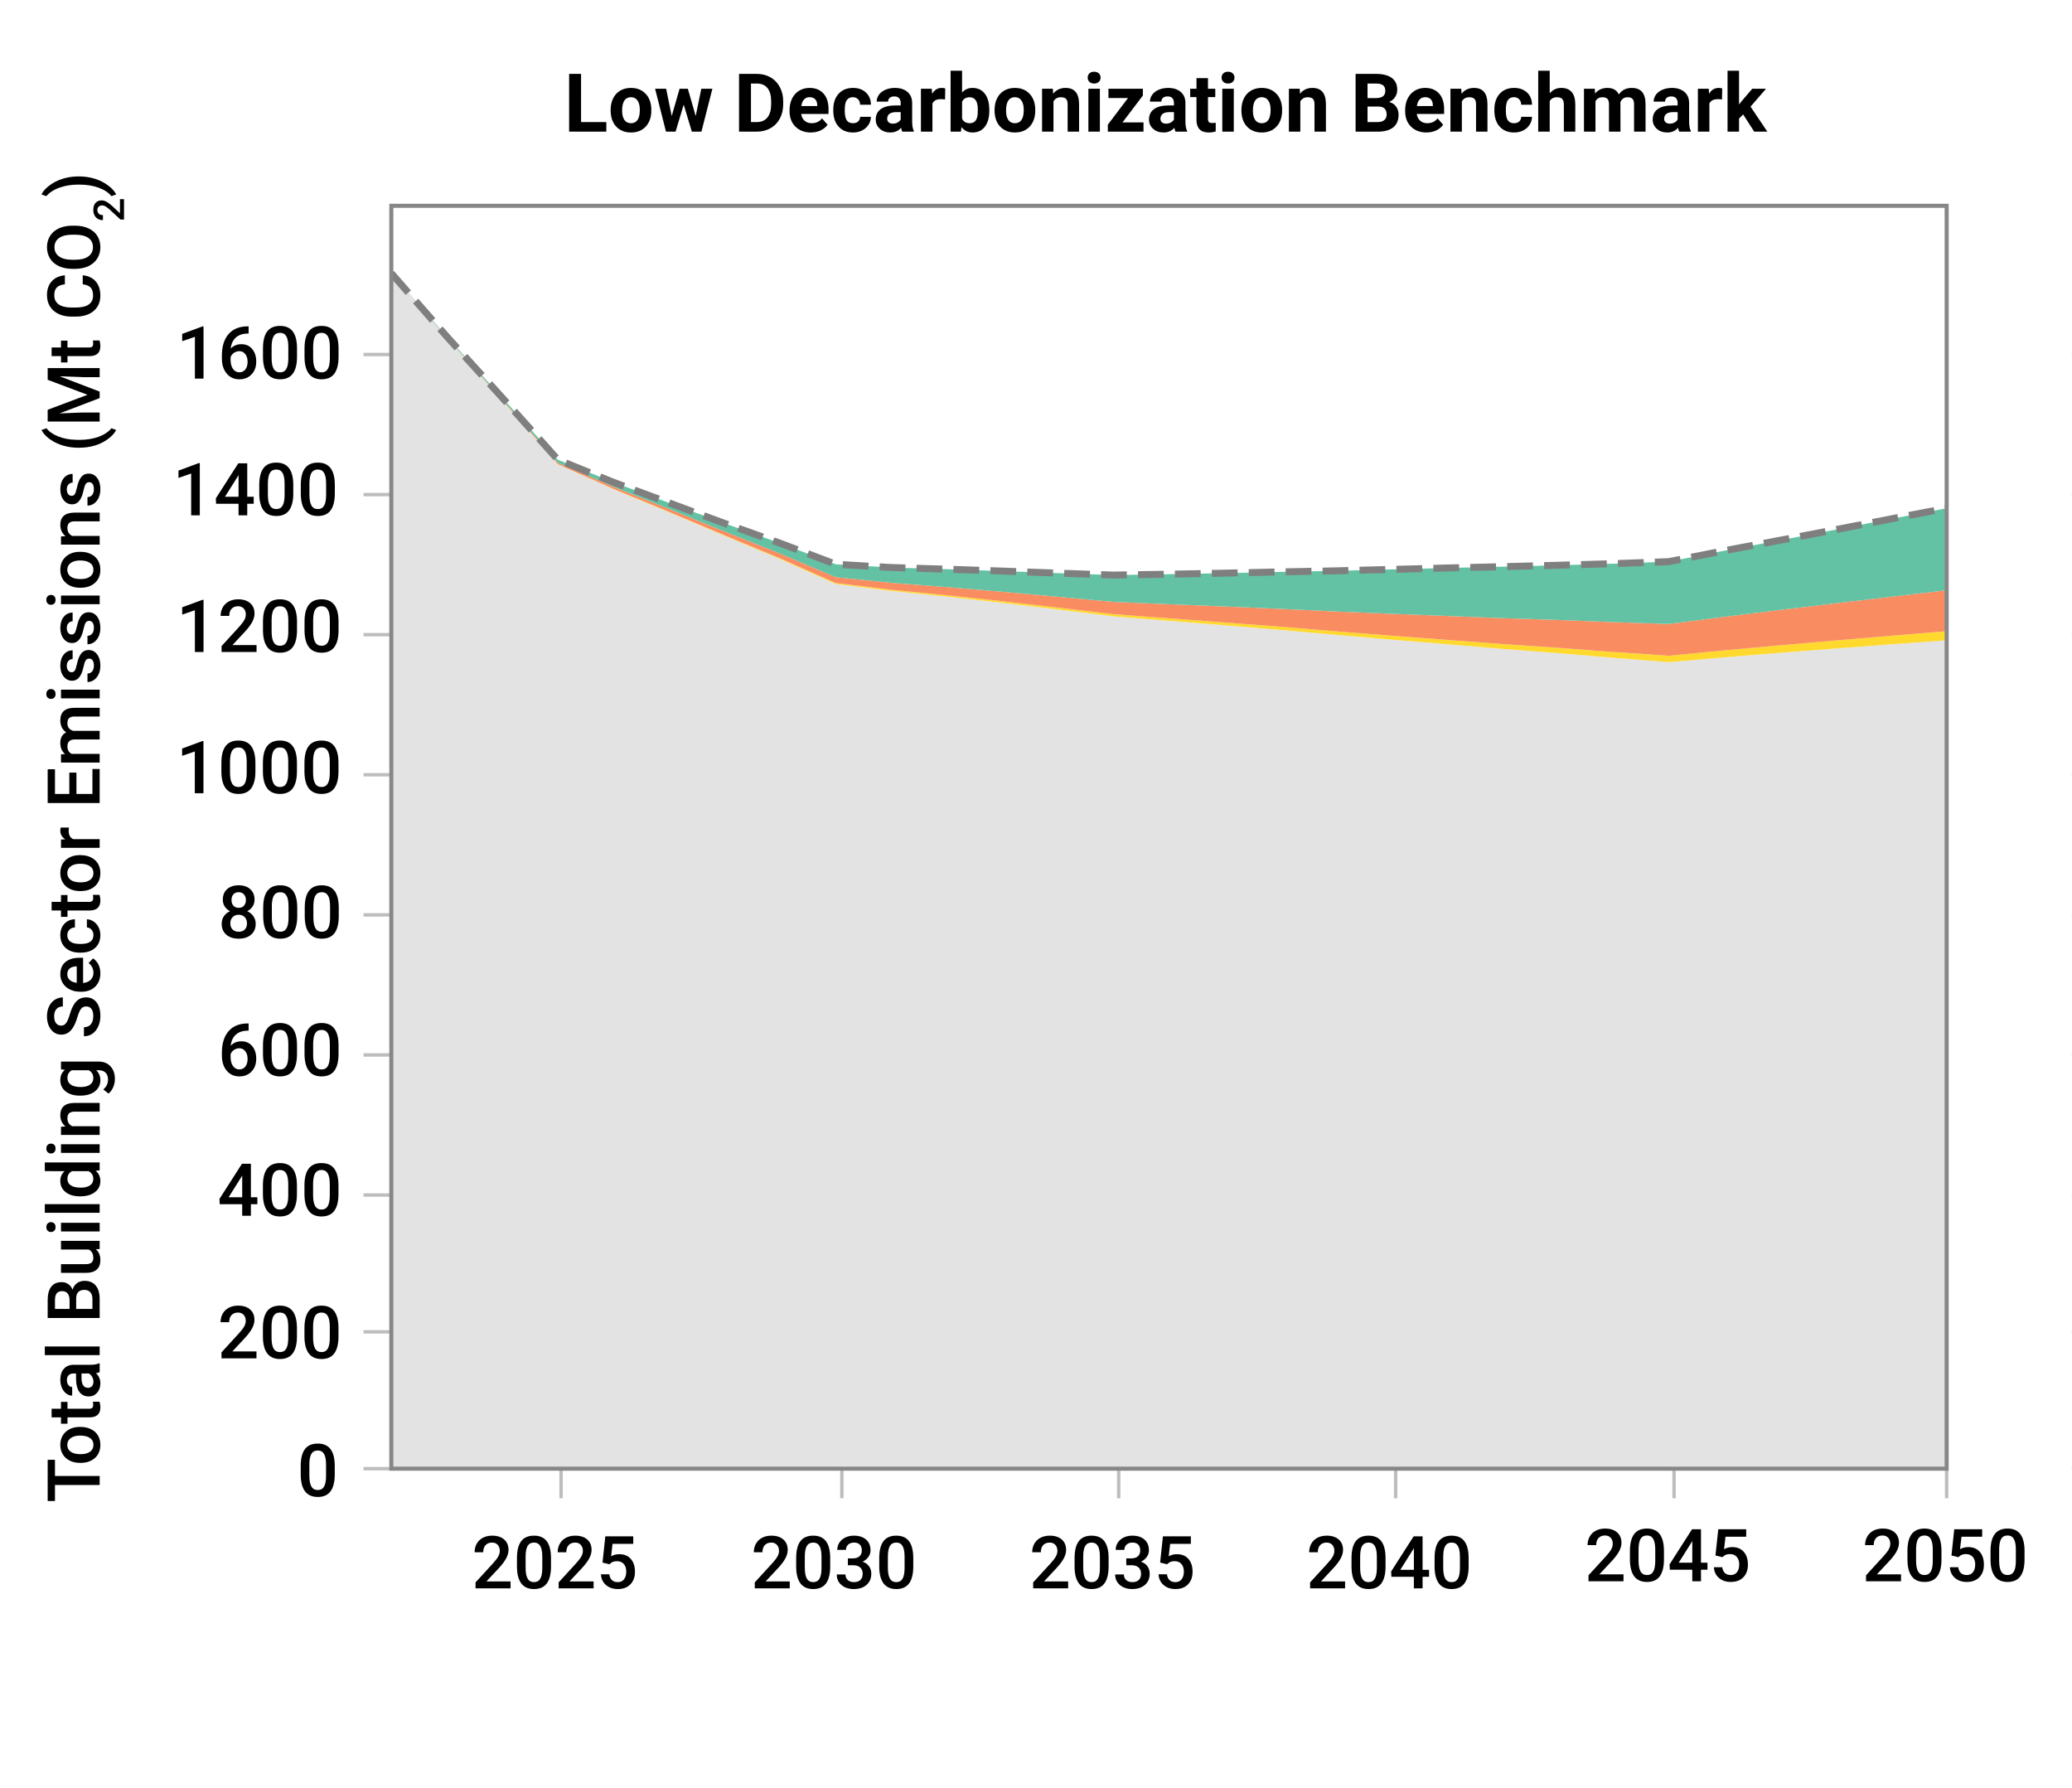 <?xml version="1.0" encoding="UTF-8" standalone="no"?>
<svg
   viewBox="0 0 510 440"
   version="1.1"
   id="svg573"
   sodipodi:docname="1.svg"
   width="510"
   height="440"
   inkscape:version="1.2.2 (b0a8486541, 2022-12-01)"
   xmlns:inkscape="http://www.inkscape.org/namespaces/inkscape"
   xmlns:sodipodi="http://sodipodi.sourceforge.net/DTD/sodipodi-0.dtd"
   xmlns:xlink="http://www.w3.org/1999/xlink"
   xmlns="http://www.w3.org/2000/svg"
   xmlns:svg="http://www.w3.org/2000/svg">
  <sodipodi:namedview
     id="namedview573"
     pagecolor="#ffffff"
     bordercolor="#000000"
     borderopacity="0.25"
     inkscape:showpageshadow="2"
     inkscape:pageopacity="0.0"
     inkscape:pagecheckerboard="0"
     inkscape:deskcolor="#d1d1d1"
     inkscape:zoom="0.57560976"
     inkscape:cx="215.42373"
     inkscape:cy="294.47034"
     inkscape:window-width="2560"
     inkscape:window-height="1366"
     inkscape:window-x="0"
     inkscape:window-y="0"
     inkscape:window-maximized="1"
     inkscape:current-layer="surface1"
     showgrid="false" />
  <defs
     id="defs107">
    <g
       id="g104">
      <symbol
         overflow="visible"
         id="glyph0-0">
        <path
           style="stroke:none"
           d="m 7.891,0 h -6.906 v -14.219 h 6.906 z m -0.531,-0.828 v -12.562 L 4.688,-7.109 Z M 1.5,-13.266 V -0.938 L 4.125,-7.109 Z M 1.891,-0.531 h 5.031 L 4.406,-6.453 Z m 2.516,-7.25 2.516,-5.906 h -5.031 z m 0,0"
           id="path1" />
      </symbol>
      <symbol
         overflow="visible"
         id="glyph0-1">
        <path
           style="stroke:none"
           d="m 4.203,-2.359 h 6.219 V 0 h -9.156 v -14.219 h 2.938 z m 0,0"
           id="path2" />
      </symbol>
      <symbol
         overflow="visible"
         id="glyph0-2">
        <path
           style="stroke:none"
           d="m 0.641,-5.375 c 0,-1.051 0.203,-1.988 0.609,-2.812 0.406,-0.82 0.984,-1.457 1.734,-1.906 0.758,-0.445 1.645,-0.672 2.656,-0.672 1.426,0 2.586,0.438 3.484,1.312 0.906,0.875 1.41,2.059 1.516,3.547 l 0.016,0.734 c 0,1.617 -0.453,2.918 -1.359,3.906 C 8.391,-0.285 7.176,0.203 5.656,0.203 4.133,0.203 2.914,-0.285 2,-1.266 1.094,-2.242 0.641,-3.57 0.641,-5.25 Z m 2.828,0.203 c 0,1 0.188,1.766 0.562,2.297 0.375,0.531 0.914,0.797 1.625,0.797 0.688,0 1.219,-0.258 1.594,-0.781 0.383,-0.531 0.578,-1.367 0.578,-2.516 0,-0.988 -0.195,-1.754 -0.578,-2.297 -0.375,-0.539 -0.914,-0.812 -1.609,-0.812 -0.699,0 -1.234,0.273 -1.609,0.812 -0.375,0.543 -0.562,1.375 -0.562,2.5 z m 0,0"
           id="path3" />
      </symbol>
      <symbol
         overflow="visible"
         id="glyph0-3">
        <path
           style="stroke:none"
           d="m 10.281,-3.844 1.375,-6.719 h 2.734 L 11.688,0 H 9.328 l -2,-6.656 -2,6.656 H 2.969 L 0.281,-10.562 H 3 l 1.375,6.719 1.938,-6.719 h 2.031 z m 0,0"
           id="path4" />
      </symbol>
      <symbol
         overflow="visible"
         id="glyph0-4">
        <path
           style="stroke:none"
           d=""
           id="path5" />
      </symbol>
      <symbol
         overflow="visible"
         id="glyph0-5">
        <path
           style="stroke:none"
           d="m 1.266,0 v -14.219 h 4.375 c 1.25,0 2.367,0.281 3.359,0.844 0.988,0.562 1.758,1.367 2.312,2.406 0.551,1.031 0.828,2.211 0.828,3.531 v 0.656 c 0,1.324 -0.273,2.5 -0.812,3.531 -0.543,1.031 -1.309,1.828 -2.297,2.391 C 8.039,-0.297 6.922,-0.008 5.672,0 Z m 2.938,-11.844 v 9.484 h 1.406 c 1.145,0 2.02,-0.367 2.625,-1.109 0.613,-0.75 0.926,-1.82 0.938,-3.219 v -0.75 c 0,-1.445 -0.305,-2.539 -0.906,-3.281 -0.594,-0.75 -1.469,-1.125 -2.625,-1.125 z m 0,0"
           id="path6" />
      </symbol>
      <symbol
         overflow="visible"
         id="glyph0-6">
        <path
           style="stroke:none"
           d="M 5.953,0.203 C 4.398,0.203 3.133,-0.27 2.156,-1.219 1.188,-2.176 0.703,-3.445 0.703,-5.031 v -0.266 c 0,-1.062 0.203,-2.008 0.609,-2.844 0.414,-0.844 1,-1.488 1.75,-1.938 0.75,-0.457 1.609,-0.688 2.578,-0.688 1.438,0 2.57,0.461 3.406,1.375 0.832,0.906 1.25,2.199 1.25,3.875 v 1.156 H 3.562 c 0.094,0.688 0.367,1.242 0.828,1.656 0.457,0.418 1.039,0.625 1.75,0.625 1.082,0 1.93,-0.395 2.547,-1.188 l 1.375,1.562 c -0.418,0.594 -0.992,1.062 -1.719,1.406 -0.719,0.332 -1.516,0.5 -2.391,0.5 z M 5.625,-8.484 c -0.562,0 -1.023,0.195 -1.375,0.578 -0.344,0.375 -0.562,0.914 -0.656,1.609 h 3.922 v -0.219 C 7.504,-7.141 7.336,-7.625 7.016,-7.969 6.691,-8.312 6.227,-8.484 5.625,-8.484 Z m 0,0"
           id="path7" />
      </symbol>
      <symbol
         overflow="visible"
         id="glyph0-7">
        <path
           style="stroke:none"
           d="M 5.484,-2.078 C 6.004,-2.078 6.426,-2.219 6.75,-2.5 7.07,-2.789 7.238,-3.176 7.25,-3.656 h 2.656 c -0.012,0.719 -0.211,1.375 -0.594,1.969 -0.387,0.594 -0.914,1.059 -1.578,1.391 -0.668,0.332 -1.402,0.5 -2.203,0.5 -1.512,0 -2.703,-0.477 -3.578,-1.438 -0.875,-0.969 -1.312,-2.297 -1.312,-3.984 v -0.188 c 0,-1.633 0.43,-2.938 1.297,-3.906 0.875,-0.969 2.066,-1.453 3.578,-1.453 1.312,0 2.367,0.383 3.172,1.141 0.801,0.75 1.207,1.75 1.219,3 H 7.25 c -0.012,-0.551 -0.18,-1 -0.5,-1.344 -0.324,-0.344 -0.758,-0.516 -1.297,-0.516 -0.656,0 -1.152,0.242 -1.484,0.719 -0.336,0.48 -0.5,1.258 -0.5,2.328 v 0.297 c 0,1.094 0.164,1.883 0.5,2.359 0.332,0.469 0.836,0.703 1.516,0.703 z m 0,0"
           id="path8" />
      </symbol>
      <symbol
         overflow="visible"
         id="glyph0-8">
        <path
           style="stroke:none"
           d="m 7.203,0 c -0.125,-0.25 -0.219,-0.566 -0.281,-0.953 -0.68,0.773 -1.562,1.156 -2.656,1.156 -1.043,0 -1.902,-0.301 -2.578,-0.906 C 1.008,-1.305 0.672,-2.062 0.672,-2.969 c 0,-1.125 0.41,-1.984 1.234,-2.578 0.832,-0.602 2.035,-0.906 3.609,-0.906 H 6.812 V -7.062 c 0,-0.488 -0.125,-0.879 -0.375,-1.172 -0.25,-0.289 -0.648,-0.438 -1.188,-0.438 -0.48,0 -0.855,0.117 -1.125,0.344 -0.273,0.23 -0.406,0.543 -0.406,0.938 h -2.812 c 0,-0.613 0.188,-1.18 0.562,-1.703 0.375,-0.52 0.906,-0.926 1.594,-1.219 0.695,-0.301 1.473,-0.453 2.328,-0.453 1.301,0 2.332,0.328 3.094,0.984 0.77,0.656 1.156,1.578 1.156,2.766 V -2.438 c 0.008,1 0.148,1.758 0.422,2.266 V 0 Z M 4.875,-1.969 c 0.414,0 0.797,-0.086 1.141,-0.266 0.352,-0.188 0.617,-0.438 0.797,-0.75 V -4.812 H 5.75 c -1.406,0 -2.156,0.492 -2.25,1.469 l -0.016,0.172 c 0,0.355 0.125,0.648 0.375,0.875 0.25,0.219 0.586,0.328 1.016,0.328 z m 0,0"
           id="path9" />
      </symbol>
      <symbol
         overflow="visible"
         id="glyph0-9">
        <path
           style="stroke:none"
           d="M 7.016,-7.922 C 6.641,-7.973 6.301,-8 6,-8 4.938,-8 4.238,-7.641 3.906,-6.922 V 0 H 1.078 V -10.562 H 3.75 l 0.078,1.25 c 0.562,-0.969 1.348,-1.453 2.359,-1.453 0.312,0 0.602,0.043 0.875,0.125 z m 0,0"
           id="path10" />
      </symbol>
      <symbol
         overflow="visible"
         id="glyph0-10">
        <path
           style="stroke:none"
           d="m 10.609,-5.188 c 0,1.699 -0.367,3.023 -1.094,3.969 C 8.797,-0.27 7.789,0.203 6.5,0.203 5.352,0.203 4.438,-0.238 3.75,-1.125 L 3.625,0 H 1.078 V -15 H 3.906 v 5.375 c 0.656,-0.758 1.508,-1.141 2.562,-1.141 1.289,0 2.301,0.477 3.031,1.422 0.738,0.949 1.109,2.281 1.109,4 z M 7.781,-5.391 c 0,-1.07 -0.172,-1.852 -0.516,-2.344 -0.336,-0.488 -0.836,-0.734 -1.5,-0.734 -0.898,0 -1.516,0.371 -1.859,1.109 V -3.188 c 0.344,0.742 0.969,1.109 1.875,1.109 0.914,0 1.516,-0.445 1.797,-1.344 0.133,-0.438 0.203,-1.094 0.203,-1.969 z m 0,0"
           id="path11" />
      </symbol>
      <symbol
         overflow="visible"
         id="glyph0-11">
        <path
           style="stroke:none"
           d="m 3.688,-10.562 0.078,1.219 c 0.758,-0.945 1.773,-1.422 3.047,-1.422 1.113,0 1.941,0.328 2.484,0.984 0.551,0.656 0.832,1.641 0.844,2.953 V 0 h -2.812 v -6.766 c 0,-0.594 -0.133,-1.023 -0.391,-1.297 -0.262,-0.27 -0.695,-0.406 -1.297,-0.406 -0.805,0 -1.402,0.34 -1.797,1.016 V 0 h -2.812 v -10.562 z m 0,0"
           id="path12" />
      </symbol>
      <symbol
         overflow="visible"
         id="glyph0-12">
        <path
           style="stroke:none"
           d="M 4.062,0 H 1.234 V -10.562 H 4.062 Z m -3,-13.297 c 0,-0.426 0.141,-0.773 0.422,-1.047 0.289,-0.27 0.676,-0.406 1.156,-0.406 0.488,0 0.875,0.137 1.156,0.406 0.289,0.273 0.438,0.621 0.438,1.047 0,0.43 -0.148,0.777 -0.438,1.047 -0.293,0.273 -0.68,0.406 -1.156,0.406 -0.469,0 -0.852,-0.133 -1.141,-0.406 -0.293,-0.27 -0.438,-0.617 -0.438,-1.047 z m 0,0"
           id="path13" />
      </symbol>
      <symbol
         overflow="visible"
         id="glyph0-13">
        <path
           style="stroke:none"
           d="M 4.328,-2.281 H 9.5 V 0 H 0.719 V -1.719 L 5.688,-8.281 H 0.875 v -2.281 h 8.469 v 1.672 z m 0,0"
           id="path14" />
      </symbol>
      <symbol
         overflow="visible"
         id="glyph0-14">
        <path
           style="stroke:none"
           d="M 4.469,-13.172 V -10.562 H 6.266 V -8.5 H 4.469 v 5.281 c 0,0.387 0.07,0.668 0.219,0.844 0.145,0.168 0.43,0.25 0.859,0.25 0.312,0 0.586,-0.023 0.828,-0.078 V -0.062 C 5.82,0.113 5.254,0.203 4.672,0.203 c -1.98,0 -2.992,-1 -3.031,-3 V -8.5 H 0.094 v -2.062 h 1.547 v -2.609 z m 0,0"
           id="path15" />
      </symbol>
      <symbol
         overflow="visible"
         id="glyph0-15">
        <path
           style="stroke:none"
           d="M 1.266,0 V -14.219 H 6.25 c 1.727,0 3.035,0.336 3.922,1 0.895,0.656 1.344,1.621 1.344,2.891 0,0.699 -0.184,1.312 -0.547,1.844 -0.355,0.531 -0.852,0.922 -1.484,1.172 0.727,0.18 1.301,0.547 1.719,1.109 0.426,0.555 0.641,1.227 0.641,2.016 0,1.375 -0.438,2.418 -1.312,3.125 C 9.656,-0.363 8.41,-0.008 6.797,0 Z m 2.938,-6.188 v 3.828 h 2.5 c 0.695,0 1.238,-0.16 1.625,-0.484 0.383,-0.332 0.578,-0.785 0.578,-1.359 0,-1.301 -0.672,-1.961 -2.016,-1.984 z m 0,-2.078 H 6.375 C 7.844,-8.285 8.578,-8.875 8.578,-10.031 c 0,-0.645 -0.188,-1.109 -0.562,-1.391 C 7.648,-11.703 7.062,-11.844 6.25,-11.844 H 4.203 Z m 0,0"
           id="path16" />
      </symbol>
      <symbol
         overflow="visible"
         id="glyph0-16">
        <path
           style="stroke:none"
           d="m 3.844,-9.422 c 0.75,-0.895 1.688,-1.344 2.812,-1.344 2.289,0 3.453,1.336 3.484,4 V 0 h -2.812 v -6.688 c 0,-0.602 -0.133,-1.051 -0.391,-1.344 -0.262,-0.289 -0.695,-0.438 -1.297,-0.438 -0.836,0 -1.434,0.32 -1.797,0.953 V 0 H 1.016 V -15 H 3.844 Z m 0,0"
           id="path17" />
      </symbol>
      <symbol
         overflow="visible"
         id="glyph0-17">
        <path
           style="stroke:none"
           d="M 3.734,-10.562 3.812,-9.391 c 0.75,-0.914 1.766,-1.375 3.047,-1.375 1.352,0 2.285,0.539 2.797,1.609 0.738,-1.07 1.797,-1.609 3.172,-1.609 1.145,0 2,0.336 2.562,1 0.562,0.668 0.844,1.672 0.844,3.016 V 0 H 13.406 v -6.734 c 0,-0.602 -0.121,-1.039 -0.359,-1.312 -0.23,-0.281 -0.641,-0.422 -1.234,-0.422 -0.855,0 -1.445,0.406 -1.766,1.219 L 10.062,0 H 7.234 v -6.734 c 0,-0.602 -0.121,-1.039 -0.359,-1.312 -0.242,-0.281 -0.652,-0.422 -1.234,-0.422 -0.805,0 -1.383,0.336 -1.734,1 V 0 H 1.078 v -10.562 z m 0,0"
           id="path18" />
      </symbol>
      <symbol
         overflow="visible"
         id="glyph0-18">
        <path
           style="stroke:none"
           d="M 4.922,-4.234 3.906,-3.219 V 0 H 1.078 V -15 H 3.906 v 8.312 L 4.453,-7.391 7.156,-10.562 h 3.391 L 6.734,-6.156 10.875,0 H 7.641 Z m 0,0"
           id="path19" />
      </symbol>
      <symbol
         overflow="visible"
         id="glyph0-19">
        <path
           style="stroke:none"
           d="m 5.094,-14.219 3.656,10.312 3.641,-10.312 h 3.844 V 0 h -2.938 V -3.891 L 13.578,-10.594 9.75,0 H 7.734 L 3.906,-10.594 4.203,-3.891 V 0 h -2.938 v -14.219 z m 0,0"
           id="path20" />
      </symbol>
      <symbol
         overflow="visible"
         id="glyph0-20">
        <path
           style="stroke:none"
           d="m 0.641,-5.359 c 0,-1.645 0.367,-2.957 1.109,-3.938 0.738,-0.977 1.75,-1.469 3.031,-1.469 1.031,0 1.879,0.387 2.547,1.156 V -15 h 2.844 V 0 H 7.625 L 7.484,-1.125 c -0.711,0.887 -1.617,1.328 -2.719,1.328 -1.242,0 -2.242,-0.488 -3,-1.469 -0.75,-0.988 -1.125,-2.352 -1.125,-4.094 z M 3.469,-5.156 c 0,0.992 0.172,1.75 0.516,2.281 0.344,0.523 0.844,0.781 1.5,0.781 0.875,0 1.488,-0.363 1.844,-1.094 v -4.172 c -0.344,-0.738 -0.949,-1.109 -1.812,-1.109 -1.367,0 -2.047,1.105 -2.047,3.312 z m 0,0"
           id="path21" />
      </symbol>
      <symbol
         overflow="visible"
         id="glyph0-21">
        <path
           style="stroke:none"
           d="M 9.297,-2.938 H 4.156 L 3.188,0 h -3.125 l 5.297,-14.219 h 2.719 L 13.406,0 h -3.125 z M 4.953,-5.297 H 8.5 L 6.719,-10.625 Z m 0,0"
           id="path22" />
      </symbol>
      <symbol
         overflow="visible"
         id="glyph0-22">
        <path
           style="stroke:none"
           d="m 0.672,-5.359 c 0,-1.625 0.383,-2.93 1.156,-3.922 0.77,-0.988 1.812,-1.484 3.125,-1.484 1.156,0 2.055,0.398 2.703,1.188 l 0.125,-0.984 h 2.547 v 10.203 c 0,0.926 -0.211,1.734 -0.625,2.422 C 9.285,2.75 8.691,3.27 7.922,3.625 7.16,3.977 6.27,4.156 5.25,4.156 4.477,4.156 3.723,4 2.984,3.688 2.254,3.383 1.695,2.988 1.312,2.5 l 1.25,-1.719 c 0.707,0.789 1.562,1.188 2.562,1.188 0.75,0 1.332,-0.203 1.75,-0.609 C 7.289,0.961 7.5,0.395 7.5,-0.344 v -0.562 C 6.852,-0.164 6,0.203 4.938,0.203 3.664,0.203 2.633,-0.289 1.844,-1.281 1.062,-2.281 0.672,-3.602 0.672,-5.25 Z M 3.5,-5.156 c 0,0.961 0.191,1.711 0.578,2.25 0.383,0.543 0.91,0.812 1.578,0.812 0.852,0 1.469,-0.32 1.844,-0.969 V -7.5 C 7.125,-8.145 6.516,-8.469 5.672,-8.469 c -0.68,0 -1.211,0.277 -1.594,0.828 C 3.691,-7.086 3.5,-6.258 3.5,-5.156 Z m 0,0"
           id="path23" />
      </symbol>
      <symbol
         overflow="visible"
         id="glyph0-23">
        <path
           style="stroke:none"
           d="m 6.812,-2.922 c 0,-0.344 -0.172,-0.613 -0.516,-0.812 C 5.953,-3.93 5.406,-4.109 4.656,-4.266 2.133,-4.797 0.875,-5.863 0.875,-7.469 c 0,-0.938 0.391,-1.719 1.172,-2.344 0.781,-0.633 1.797,-0.953 3.047,-0.953 1.344,0 2.414,0.32 3.219,0.953 0.801,0.625 1.203,1.445 1.203,2.453 h -2.812 C 6.703,-7.754 6.57,-8.082 6.312,-8.344 6.051,-8.613 5.645,-8.75 5.094,-8.75 c -0.48,0 -0.852,0.109 -1.109,0.328 -0.262,0.211 -0.391,0.48 -0.391,0.812 0,0.312 0.145,0.57 0.438,0.766 0.301,0.188 0.801,0.355 1.5,0.5 0.707,0.137 1.301,0.293 1.781,0.469 1.488,0.543 2.234,1.492 2.234,2.844 0,0.961 -0.414,1.742 -1.234,2.344 C 7.488,-0.094 6.422,0.203 5.109,0.203 4.223,0.203 3.438,0.047 2.75,-0.266 2.062,-0.586 1.52,-1.023 1.125,-1.578 0.738,-2.129 0.547,-2.723 0.547,-3.359 H 3.219 c 0.031,0.5 0.219,0.887 0.562,1.156 0.344,0.262 0.805,0.391 1.391,0.391 0.539,0 0.945,-0.098 1.219,-0.297 0.281,-0.207 0.422,-0.477 0.422,-0.812 z m 0,0"
           id="path24" />
      </symbol>
      <symbol
         overflow="visible"
         id="glyph0-24">
        <path
           style="stroke:none"
           d="M 5.047,-3.453 7,-10.562 H 9.953 L 6.391,0 H 3.688 L 0.125,-10.562 h 2.953 z m 0,0"
           id="path25" />
      </symbol>
      <symbol
         overflow="visible"
         id="glyph1-0">
        <path
           style="stroke:none"
           d="M 7.109,0 H 0.875 V -12.797 H 7.109 Z M 6.625,-0.734 v -11.312 L 4.219,-6.406 Z M 1.359,-11.938 v 11.094 l 2.344,-5.562 z m 0.344,11.469 h 4.531 L 3.969,-5.797 Z M 3.969,-7 6.234,-12.328 h -4.531 z m 0,0"
           id="path26" />
      </symbol>
      <symbol
         overflow="visible"
         id="glyph1-1">
        <path
           style="stroke:none"
           d="m 5.469,-6.734 2.953,-6.062 H 10.875 L 6.594,-4.719 V 0 H 4.359 V -4.719 L 0.062,-12.797 h 2.469 z m 0,0"
           id="path27" />
      </symbol>
      <symbol
         overflow="visible"
         id="glyph1-2">
        <path
           style="stroke:none"
           d="m 5.281,0.172 c -1.355,0 -2.453,-0.422 -3.297,-1.266 -0.836,-0.852 -1.25,-1.992 -1.25,-3.422 v -0.25 c 0,-0.957 0.18,-1.805 0.547,-2.547 0.363,-0.75 0.875,-1.332 1.531,-1.75 0.664,-0.414 1.406,-0.625 2.219,-0.625 1.301,0 2.301,0.418 3,1.25 0.707,0.824 1.062,1.992 1.062,3.5 v 0.859 H 2.891 c 0.062,0.781 0.32,1.402 0.781,1.859 0.457,0.461 1.035,0.688 1.734,0.688 0.977,0 1.773,-0.395 2.391,-1.188 l 1.156,1.094 c -0.387,0.574 -0.898,1.016 -1.531,1.328 -0.637,0.312 -1.352,0.469 -2.141,0.469 z m -0.25,-8.141 c -0.586,0 -1.059,0.211 -1.422,0.625 -0.367,0.406 -0.594,0.977 -0.688,1.703 h 4.062 v -0.156 c -0.043,-0.719 -0.23,-1.258 -0.562,-1.625 C 6.086,-7.785 5.625,-7.969 5.031,-7.969 Z m 0,0"
           id="path28" />
      </symbol>
      <symbol
         overflow="visible"
         id="glyph1-3">
        <path
           style="stroke:none"
           d="m 6.781,0 c -0.094,-0.176 -0.18,-0.473 -0.25,-0.891 -0.68,0.711 -1.512,1.062 -2.5,1.062 -0.949,0 -1.727,-0.27 -2.328,-0.812 -0.605,-0.539 -0.906,-1.211 -0.906,-2.016 0,-1.02 0.375,-1.801 1.125,-2.344 0.75,-0.539 1.828,-0.812 3.234,-0.812 h 1.297 v -0.625 c 0,-0.488 -0.137,-0.879 -0.406,-1.172 -0.273,-0.301 -0.688,-0.453 -1.25,-0.453 -0.492,0 -0.891,0.125 -1.203,0.375 C 3.281,-7.445 3.125,-7.141 3.125,-6.766 H 1 c 0,-0.52 0.172,-1.004 0.516,-1.453 0.344,-0.457 0.812,-0.816 1.406,-1.078 0.594,-0.258 1.254,-0.391 1.984,-0.391 1.113,0 2,0.281 2.656,0.844 0.664,0.562 1.008,1.352 1.031,2.359 v 4.281 c 0,0.855 0.117,1.539 0.359,2.047 V 0 Z M 4.438,-1.531 c 0.414,0 0.805,-0.102 1.172,-0.312 0.375,-0.207 0.656,-0.484 0.844,-0.828 V -4.469 H 5.312 c -0.793,0 -1.391,0.141 -1.797,0.422 -0.398,0.273 -0.594,0.656 -0.594,1.156 0,0.418 0.133,0.75 0.406,1 0.281,0.242 0.648,0.359 1.109,0.359 z m 0,0"
           id="path29" />
      </symbol>
      <symbol
         overflow="visible"
         id="glyph1-4">
        <path
           style="stroke:none"
           d="M 6.078,-7.562 C 5.797,-7.602 5.504,-7.625 5.203,-7.625 4.223,-7.625 3.562,-7.25 3.219,-6.5 V 0 h -2.125 V -9.516 H 3.125 l 0.062,1.062 C 3.695,-9.273 4.41,-9.688 5.328,-9.688 c 0.301,0 0.551,0.043 0.75,0.125 z m 0,0"
           id="path30" />
      </symbol>
      <symbol
         overflow="visible"
         id="glyph1-5">
        <path
           style="stroke:none"
           d="m 9.297,-5.391 c 0,1.844 -0.344,3.234 -1.031,4.172 C 7.578,-0.289 6.531,0.172 5.125,0.172 3.738,0.172 2.695,-0.281 2,-1.188 1.301,-2.102 0.941,-3.453 0.922,-5.234 v -2.219 c 0,-1.844 0.344,-3.223 1.031,-4.141 0.688,-0.914 1.738,-1.375 3.156,-1.375 1.395,0 2.438,0.449 3.125,1.344 0.688,0.898 1.039,2.234 1.062,4.016 z M 7.156,-7.781 c 0,-1.195 -0.168,-2.078 -0.5,-2.641 -0.324,-0.562 -0.84,-0.844 -1.547,-0.844 -0.699,0 -1.215,0.266 -1.547,0.797 -0.324,0.531 -0.496,1.359 -0.516,2.484 v 2.906 c 0,1.199 0.164,2.09 0.5,2.672 0.332,0.586 0.859,0.875 1.578,0.875 0.688,0 1.191,-0.27 1.516,-0.812 0.332,-0.539 0.504,-1.391 0.516,-2.547 z m 0,0"
           id="path31" />
      </symbol>
      <symbol
         overflow="visible"
         id="glyph1-6">
        <path
           style="stroke:none"
           d="M 9.562,0 H 0.953 V -1.469 L 5.219,-6.125 c 0.613,-0.676 1.051,-1.242 1.312,-1.703 0.258,-0.469 0.391,-0.93 0.391,-1.391 0,-0.613 -0.172,-1.109 -0.516,-1.484 -0.344,-0.375 -0.805,-0.562 -1.375,-0.562 -0.699,0 -1.242,0.215 -1.625,0.641 -0.375,0.418 -0.562,0.996 -0.562,1.734 h -2.125 C 0.719,-9.672 0.895,-10.375 1.25,-11 c 0.352,-0.625 0.859,-1.109 1.516,-1.453 0.656,-0.344 1.414,-0.516 2.281,-0.516 1.238,0 2.219,0.312 2.938,0.938 0.719,0.625 1.078,1.484 1.078,2.578 0,0.648 -0.184,1.32 -0.547,2.016 C 8.16,-6.738 7.57,-5.941 6.75,-5.047 l -3.125,3.344 h 5.938 z m 0,0"
           id="path32" />
      </symbol>
      <symbol
         overflow="visible"
         id="glyph1-7">
        <path
           style="stroke:none"
           d="m 8.188,-4.562 h 1.594 v 1.719 H 8.188 V 0 H 6.047 v -2.844 h -5.531 l -0.062,-1.312 5.531,-8.641 H 8.188 Z m -5.484,0 h 3.344 V -9.906 L 5.891,-9.625 Z m 0,0"
           id="path33" />
      </symbol>
      <symbol
         overflow="visible"
         id="glyph1-8">
        <path
           style="stroke:none"
           d="m 7.609,-12.859 v 1.766 H 7.344 c -1.199,0.023 -2.156,0.352 -2.875,0.984 -0.711,0.637 -1.133,1.543 -1.266,2.719 0.688,-0.719 1.562,-1.078 2.625,-1.078 1.133,0 2.023,0.402 2.672,1.203 0.656,0.793 0.984,1.82 0.984,3.078 0,1.305 -0.387,2.355 -1.156,3.156 -0.762,0.805 -1.762,1.203 -3,1.203 -1.281,0 -2.32,-0.469 -3.109,-1.406 -0.793,-0.945 -1.188,-2.188 -1.188,-3.719 v -0.719 c 0,-2.25 0.547,-4.008 1.641,-5.281 1.094,-1.27 2.664,-1.906 4.719,-1.906 z M 5.312,-6.75 c -0.469,0 -0.902,0.137 -1.297,0.406 -0.387,0.262 -0.668,0.609 -0.844,1.047 v 0.641 c 0,0.961 0.195,1.719 0.594,2.281 0.395,0.555 0.91,0.828 1.547,0.828 0.633,0 1.133,-0.234 1.5,-0.703 0.363,-0.477 0.547,-1.102 0.547,-1.875 0,-0.781 -0.188,-1.41 -0.562,-1.891 C 6.422,-6.504 5.926,-6.75 5.312,-6.75 Z m 0,0"
           id="path34" />
      </symbol>
      <symbol
         overflow="visible"
         id="glyph1-9">
        <path
           style="stroke:none"
           d="m 9.016,-9.422 c 0,0.625 -0.164,1.184 -0.484,1.672 -0.324,0.492 -0.762,0.875 -1.312,1.156 0.664,0.312 1.176,0.742 1.531,1.281 0.363,0.531 0.547,1.141 0.547,1.828 0,1.125 -0.383,2.016 -1.141,2.672 C 7.395,-0.156 6.379,0.172 5.109,0.172 3.836,0.172 2.82,-0.156 2.062,-0.812 1.301,-1.477 0.922,-2.367 0.922,-3.484 c 0,-0.688 0.176,-1.301 0.531,-1.844 0.363,-0.551 0.875,-0.973 1.531,-1.266 C 2.43,-6.875 1.992,-7.258 1.672,-7.75 c -0.312,-0.488 -0.469,-1.047 -0.469,-1.672 0,-1.094 0.348,-1.957 1.047,-2.594 0.707,-0.633 1.66,-0.953 2.859,-0.953 1.195,0 2.145,0.32 2.844,0.953 0.707,0.637 1.062,1.5 1.062,2.594 z M 7.156,-3.594 c 0,-0.633 -0.188,-1.145 -0.562,-1.531 -0.375,-0.395 -0.875,-0.594 -1.5,-0.594 -0.617,0 -1.109,0.199 -1.484,0.594 -0.375,0.387 -0.562,0.898 -0.562,1.531 0,0.625 0.18,1.125 0.547,1.5 0.375,0.375 0.879,0.562 1.516,0.562 0.645,0 1.145,-0.18 1.5,-0.547 C 6.973,-2.441 7.156,-2.945 7.156,-3.594 Z m -0.266,-5.75 c 0,-0.551 -0.164,-1.008 -0.484,-1.375 -0.324,-0.363 -0.758,-0.547 -1.297,-0.547 -0.543,0 -0.977,0.172 -1.297,0.516 -0.312,0.344 -0.469,0.812 -0.469,1.406 0,0.586 0.156,1.055 0.469,1.406 0.32,0.344 0.754,0.516 1.297,0.516 0.551,0 0.984,-0.172 1.297,-0.516 0.32,-0.352 0.484,-0.82 0.484,-1.406 z m 0,0"
           id="path35" />
      </symbol>
      <symbol
         overflow="visible"
         id="glyph1-10">
        <path
           style="stroke:none"
           d="m 6.734,0 h -2.125 v -10.281 l -3.125,1.078 V -11 l 4.984,-1.844 h 0.266 z m 0,0"
           id="path36" />
      </symbol>
      <symbol
         overflow="visible"
         id="glyph1-11">
        <path
           style="stroke:none"
           d="m 1.531,-6.344 0.688,-6.453 h 6.875 v 1.844 H 4 l -0.359,3.062 c 0.594,-0.344 1.266,-0.516 2.016,-0.516 1.219,0 2.164,0.391 2.844,1.172 0.676,0.781 1.016,1.828 1.016,3.141 0,1.305 -0.375,2.34 -1.125,3.109 -0.75,0.773 -1.781,1.156 -3.094,1.156 -1.168,0 -2.137,-0.328 -2.906,-0.984 -0.773,-0.664 -1.188,-1.547 -1.25,-2.641 h 2.062 c 0.082,0.625 0.301,1.105 0.656,1.438 0.363,0.324 0.844,0.484 1.438,0.484 0.656,0 1.164,-0.234 1.531,-0.703 C 7.191,-2.703 7.375,-3.344 7.375,-4.156 7.375,-4.926 7.172,-5.539 6.766,-6 6.359,-6.457 5.801,-6.688 5.094,-6.688 c -0.387,0 -0.715,0.055 -0.984,0.156 -0.273,0.105 -0.562,0.309 -0.875,0.609 z m 0,0"
           id="path37" />
      </symbol>
      <symbol
         overflow="visible"
         id="glyph1-12">
        <path
           style="stroke:none"
           d="m 3.422,-7.375 h 1.312 c 0.656,-0.008 1.172,-0.18 1.547,-0.516 0.383,-0.332 0.578,-0.812 0.578,-1.438 0,-0.613 -0.164,-1.086 -0.484,-1.422 -0.312,-0.344 -0.797,-0.516 -1.453,-0.516 -0.574,0 -1.047,0.168 -1.422,0.5 C 3.133,-10.43 2.953,-10 2.953,-9.469 H 0.812 c 0,-0.656 0.172,-1.25 0.516,-1.781 0.352,-0.539 0.844,-0.961 1.469,-1.266 0.625,-0.301 1.32,-0.453 2.094,-0.453 1.281,0 2.285,0.324 3.016,0.969 C 8.633,-11.363 9,-10.473 9,-9.328 c 0,0.574 -0.184,1.117 -0.547,1.625 -0.367,0.5 -0.84,0.883 -1.422,1.141 0.707,0.242 1.242,0.621 1.609,1.141 0.363,0.512 0.547,1.121 0.547,1.828 0,1.156 -0.398,2.074 -1.188,2.75 C 7.219,-0.164 6.18,0.172 4.891,0.172 3.66,0.172 2.648,-0.156 1.859,-0.812 1.078,-1.469 0.688,-2.336 0.688,-3.422 h 2.141 c 0,0.562 0.188,1.023 0.562,1.375 0.383,0.344 0.895,0.516 1.531,0.516 0.664,0 1.188,-0.172 1.562,-0.516 C 6.867,-2.398 7.062,-2.914 7.062,-3.594 7.062,-4.258 6.859,-4.773 6.453,-5.141 6.055,-5.504 5.469,-5.688 4.688,-5.688 H 3.422 Z m 0,0"
           id="path38" />
      </symbol>
      <symbol
         overflow="visible"
         id="glyph2-0">
        <path
           style="stroke:none"
           d="M 0,-7.109 V -0.875 H -12.797 V -7.109 Z M -0.734,-6.625 h -11.312 l 5.641,2.406 z M -11.938,-1.359 h 11.094 l -5.562,-2.344 z m 11.469,-0.344 v -4.531 L -5.797,-3.969 Z M -7,-3.969 -12.328,-6.234 v 4.531 z m 0,0"
           id="path39" />
      </symbol>
      <symbol
         overflow="visible"
         id="glyph2-1">
        <path
           style="stroke:none"
           d="M -11,-10.547 V -6.562 H 0 v 2.219 h -11 v 3.953 h -1.797 v -10.156 z m 0,0"
           id="path40" />
      </symbol>
      <symbol
         overflow="visible"
         id="glyph2-2">
        <path
           style="stroke:none"
           d="m -4.844,-0.688 c -0.926,0 -1.766,-0.18 -2.516,-0.547 -0.75,-0.375 -1.32,-0.895 -1.719,-1.562 -0.406,-0.676 -0.609,-1.445 -0.609,-2.312 0,-1.281 0.418,-2.32 1.25,-3.125 0.824,-0.801 1.918,-1.234 3.281,-1.297 h 0.5 c 0.938,0 1.777,0.184 2.516,0.547 0.742,0.355 1.312,0.871 1.719,1.547 0.398,0.668 0.594,1.438 0.594,2.312 0,1.344 -0.441,2.422 -1.328,3.234 -0.895,0.805 -2.086,1.203 -3.578,1.203 z m 0.188,-2.141 c 0.98,0 1.746,-0.203 2.297,-0.609 0.555,-0.406 0.828,-0.969 0.828,-1.688 0,-0.719 -0.281,-1.273 -0.844,-1.672 -0.562,-0.406 -1.383,-0.609 -2.469,-0.609 -0.957,0 -1.719,0.211 -2.281,0.625 -0.562,0.406 -0.844,0.965 -0.844,1.672 0,0.699 0.277,1.258 0.828,1.672 0.555,0.406 1.383,0.609 2.484,0.609 z m 0,0"
           id="path41" />
      </symbol>
      <symbol
         overflow="visible"
         id="glyph2-3">
        <path
           style="stroke:none"
           d="m -11.828,-3.766 h 2.312 v -1.688 h 1.594 v 1.688 H -2.625 c 0.367,0 0.633,-0.07 0.797,-0.219 0.156,-0.145 0.234,-0.398 0.234,-0.766 0,-0.25 -0.023,-0.5 -0.078,-0.75 h 1.641 c 0.133,0.492 0.203,0.961 0.203,1.406 0,1.637 -0.906,2.453 -2.719,2.453 h -5.375 v 1.562 h -1.594 v -1.562 h -2.312 z m 0,0"
           id="path42" />
      </symbol>
      <symbol
         overflow="visible"
         id="glyph2-4">
        <path
           style="stroke:none"
           d="m 0,-6.781 c -0.176,0.094 -0.473,0.18 -0.891,0.25 0.711,0.68 1.062,1.512 1.062,2.5 0,0.949 -0.27,1.727 -0.812,2.328 -0.539,0.605 -1.211,0.906 -2.016,0.906 -1.02,0 -1.801,-0.375 -2.344,-1.125 -0.539,-0.75 -0.812,-1.828 -0.812,-3.234 v -1.297 h -0.625 c -0.488,0 -0.879,0.137 -1.172,0.406 -0.301,0.273 -0.453,0.688 -0.453,1.25 0,0.492 0.125,0.891 0.375,1.203 0.242,0.312 0.547,0.469 0.922,0.469 V -1 c -0.52,0 -1.004,-0.172 -1.453,-0.516 -0.457,-0.344 -0.816,-0.812 -1.078,-1.406 -0.258,-0.594 -0.391,-1.254 -0.391,-1.984 0,-1.113 0.281,-2 0.844,-2.656 0.562,-0.664 1.352,-1.008 2.359,-1.031 h 4.281 c 0.855,0 1.539,-0.117 2.047,-0.359 H 0 Z m -1.531,2.344 c 0,-0.414 -0.102,-0.805 -0.312,-1.172 -0.207,-0.375 -0.484,-0.656 -0.828,-0.844 H -4.469 V -5.312 c 0,0.793 0.141,1.391 0.422,1.797 0.273,0.398 0.656,0.594 1.156,0.594 0.418,0 0.75,-0.133 1,-0.406 0.242,-0.281 0.359,-0.648 0.359,-1.109 z m 0,0"
           id="path43" />
      </symbol>
      <symbol
         overflow="visible"
         id="glyph2-5">
        <path
           style="stroke:none"
           d="m 0,-3.359 v 2.125 h -13.5 v -2.125 z m 0,0"
           id="path44" />
      </symbol>
      <symbol
         overflow="visible"
         id="glyph2-6">
        <path
           style="stroke:none"
           d=""
           id="path45" />
      </symbol>
      <symbol
         overflow="visible"
         id="glyph2-7">
        <path
           style="stroke:none"
           d="M 0,-1.297 H -12.797 V -5.688 c 0,-1.445 0.293,-2.547 0.875,-3.297 0.574,-0.758 1.438,-1.141 2.594,-1.141 0.586,0 1.109,0.164 1.578,0.484 0.469,0.312 0.836,0.773 1.094,1.375 0.188,-0.688 0.543,-1.219 1.062,-1.594 0.512,-0.383 1.133,-0.578 1.859,-0.578 1.199,0 2.121,0.387 2.766,1.156 C -0.32,-8.508 0,-7.406 0,-5.969 Z M -5.781,-3.531 h 4 V -6 c 0,-0.695 -0.172,-1.238 -0.516,-1.625 -0.344,-0.395 -0.82,-0.594 -1.438,-0.594 -1.332,0 -2.016,0.684 -2.047,2.047 z m -1.625,0 v -2.172 c 0,-0.688 -0.156,-1.223 -0.469,-1.609 -0.312,-0.395 -0.758,-0.594 -1.344,-0.594 -0.625,0 -1.078,0.184 -1.359,0.547 C -10.859,-7.004 -11,-6.445 -11,-5.688 v 2.156 z m 0,0"
           id="path46" />
      </symbol>
      <symbol
         overflow="visible"
         id="glyph2-8">
        <path
           style="stroke:none"
           d="m -0.938,-6.859 c 0.742,0.625 1.109,1.516 1.109,2.672 0,1.031 -0.301,1.812 -0.906,2.344 -0.602,0.531 -1.473,0.797 -2.609,0.797 H -9.516 V -3.188 H -3.375 c 1.211,0 1.812,-0.5 1.812,-1.5 0,-1.031 -0.375,-1.727 -1.125,-2.094 H -9.516 V -8.922 H 0 v 2.016 z m 0,0"
           id="path47" />
      </symbol>
      <symbol
         overflow="visible"
         id="glyph2-9">
        <path
           style="stroke:none"
           d="m 0,-3.359 v 2.125 h -9.516 v -2.125 z m -11.984,2.266 c -0.32,0 -0.594,-0.102 -0.812,-0.312 -0.219,-0.207 -0.328,-0.504 -0.328,-0.891 0,-0.395 0.109,-0.695 0.328,-0.906 0.219,-0.207 0.492,-0.312 0.812,-0.312 0.324,0 0.594,0.105 0.812,0.312 0.211,0.211 0.312,0.512 0.312,0.906 0,0.387 -0.102,0.684 -0.312,0.891 -0.219,0.211 -0.488,0.312 -0.812,0.312 z m 0,0"
           id="path48" />
      </symbol>
      <symbol
         overflow="visible"
         id="glyph2-10">
        <path
           style="stroke:none"
           d="m -4.828,-0.688 c -1.457,0 -2.629,-0.336 -3.516,-1.016 -0.895,-0.688 -1.344,-1.602 -1.344,-2.75 0,-1 0.355,-1.812 1.062,-2.438 H -13.5 V -9.031 H 0 v 1.938 l -0.984,0.109 c 0.773,0.637 1.156,1.484 1.156,2.547 0,1.117 -0.445,2.023 -1.344,2.719 -0.895,0.688 -2.113,1.031 -3.656,1.031 z m 0.188,-2.141 c 0.969,0 1.727,-0.188 2.266,-0.562 0.543,-0.375 0.812,-0.898 0.812,-1.578 0,-0.875 -0.391,-1.516 -1.172,-1.922 h -4.062 C -7.555,-6.492 -7.938,-5.863 -7.938,-5 c 0,0.699 0.277,1.234 0.828,1.609 0.543,0.375 1.367,0.562 2.469,0.562 z m 0,0"
           id="path49" />
      </symbol>
      <symbol
         overflow="visible"
         id="glyph2-11">
        <path
           style="stroke:none"
           d="m -9.516,-3.078 1.109,-0.062 C -9.258,-3.836 -9.688,-4.758 -9.688,-5.906 c 0,-1.977 1.137,-2.988 3.406,-3.031 H 0 v 2.141 h -6.156 c -0.602,0 -1.051,0.133 -1.344,0.391 -0.289,0.262 -0.438,0.688 -0.438,1.281 0,0.867 0.391,1.508 1.172,1.922 H 0 V -1.062 h -9.516 z m 0,0"
           id="path50" />
      </symbol>
      <symbol
         overflow="visible"
         id="glyph2-12">
        <path
           style="stroke:none"
           d="m -4.828,-0.719 c -1.477,0 -2.656,-0.344 -3.531,-1.031 -0.883,-0.695 -1.328,-1.625 -1.328,-2.781 0,-1.082 0.383,-1.93 1.141,-2.547 L -9.516,-7.188 v -1.922 h 9.219 c 1.25,0 2.234,0.391 2.953,1.172 C 3.383,-7.164 3.75,-6.117 3.75,-4.797 3.75,-4.098 3.602,-3.414 3.312,-2.75 3.02,-2.094 2.641,-1.586 2.172,-1.234 L 0.891,-2.25 C 1.672,-2.906 2.062,-3.711 2.062,-4.672 2.062,-5.379 1.867,-5.938 1.484,-6.344 1.098,-6.758 0.531,-6.969 -0.219,-6.969 h -0.641 c 0.688,0.617 1.031,1.434 1.031,2.453 0,1.117 -0.441,2.027 -1.328,2.734 -0.883,0.711 -2.109,1.062 -3.672,1.062 z m 0.188,-2.125 c 0.961,0 1.715,-0.191 2.266,-0.578 0.543,-0.395 0.812,-0.938 0.812,-1.625 0,-0.863 -0.367,-1.504 -1.109,-1.922 h -4.188 c -0.719,0.406 -1.078,1.039 -1.078,1.891 0,0.711 0.281,1.262 0.844,1.656 0.555,0.387 1.371,0.578 2.453,0.578 z m 0,0"
           id="path51" />
      </symbol>
      <symbol
         overflow="visible"
         id="glyph2-13">
        <path
           style="stroke:none"
           d="m -3.297,-7.984 c -0.562,0 -0.992,0.199 -1.297,0.594 -0.301,0.398 -0.609,1.109 -0.922,2.141 -0.312,1.031 -0.66,1.852 -1.047,2.453 -0.727,1.168 -1.68,1.75 -2.859,1.75 -1.031,0 -1.879,-0.414 -2.547,-1.25 -0.664,-0.844 -1,-1.938 -1,-3.281 0,-0.895 0.168,-1.691 0.5,-2.391 0.324,-0.695 0.789,-1.242 1.391,-1.641 0.605,-0.395 1.277,-0.594 2.016,-0.594 v 2.219 c -0.664,0 -1.188,0.211 -1.562,0.625 -0.383,0.418 -0.578,1.016 -0.578,1.797 0,0.73 0.156,1.297 0.469,1.703 0.312,0.398 0.746,0.594 1.297,0.594 0.469,0 0.867,-0.219 1.188,-0.656 0.312,-0.438 0.617,-1.148 0.906,-2.141 0.293,-1 0.633,-1.801 1.016,-2.406 0.375,-0.602 0.809,-1.047 1.297,-1.328 0.492,-0.281 1.062,-0.422 1.719,-0.422 1.062,0 1.914,0.414 2.547,1.234 0.625,0.812 0.938,1.922 0.938,3.328 0,0.93 -0.172,1.781 -0.516,2.562 -0.344,0.773 -0.812,1.371 -1.406,1.797 -0.602,0.43 -1.312,0.641 -2.125,0.641 V -2.875 c 0.73,0 1.297,-0.238 1.703,-0.719 0.398,-0.477 0.594,-1.164 0.594,-2.062 0,-0.781 -0.156,-1.363 -0.469,-1.75 -0.312,-0.383 -0.727,-0.578 -1.25,-0.578 z m 0,0"
           id="path52" />
      </symbol>
      <symbol
         overflow="visible"
         id="glyph2-14">
        <path
           style="stroke:none"
           d="m 0.172,-5.281 c 0,1.355 -0.422,2.453 -1.266,3.297 -0.852,0.836 -1.992,1.25 -3.422,1.25 h -0.25 c -0.957,0 -1.805,-0.18 -2.547,-0.547 -0.75,-0.363 -1.332,-0.875 -1.75,-1.531 -0.414,-0.664 -0.625,-1.406 -0.625,-2.219 0,-1.301 0.418,-2.301 1.25,-3 0.824,-0.707 1.992,-1.062 3.5,-1.062 h 0.859 v 6.203 c 0.781,-0.062 1.402,-0.32 1.859,-0.781 0.461,-0.457 0.688,-1.035 0.688,-1.734 0,-0.977 -0.395,-1.773 -1.188,-2.391 l 1.094,-1.156 c 0.574,0.387 1.016,0.898 1.328,1.531 0.312,0.637 0.469,1.352 0.469,2.141 z m -8.141,0.25 c 0,0.586 0.211,1.059 0.625,1.422 0.406,0.367 0.977,0.594 1.703,0.688 v -4.062 h -0.156 c -0.719,0.043 -1.258,0.23 -1.625,0.562 C -7.785,-6.086 -7.969,-5.625 -7.969,-5.031 Z m 0,0"
           id="path53" />
      </symbol>
      <symbol
         overflow="visible"
         id="glyph2-15">
        <path
           style="stroke:none"
           d="m -1.531,-5 c 0,-0.531 -0.156,-0.973 -0.469,-1.328 -0.312,-0.352 -0.691,-0.539 -1.141,-0.562 V -8.906 c 0.586,0.023 1.137,0.211 1.656,0.562 0.512,0.344 0.918,0.812 1.219,1.406 0.289,0.586 0.438,1.219 0.438,1.906 0,1.336 -0.426,2.391 -1.281,3.172 -0.863,0.781 -2.055,1.172 -3.578,1.172 h -0.219 c -1.445,0 -2.602,-0.383 -3.469,-1.156 -0.875,-0.781 -1.312,-1.836 -1.312,-3.172 0,-1.133 0.336,-2.055 1,-2.766 0.656,-0.707 1.523,-1.082 2.594,-1.125 v 2.016 c -0.551,0.023 -1,0.211 -1.344,0.562 -0.352,0.344 -0.531,0.789 -0.531,1.328 0,0.688 0.25,1.219 0.75,1.594 0.5,0.375 1.262,0.57 2.281,0.578 h 0.344 c 1.031,0 1.805,-0.188 2.312,-0.562 0.5,-0.375 0.75,-0.91 0.75,-1.609 z m 0,0"
           id="path54" />
      </symbol>
      <symbol
         overflow="visible"
         id="glyph2-16">
        <path
           style="stroke:none"
           d="m -7.562,-6.078 c -0.039,0.281 -0.062,0.574 -0.062,0.875 0,0.98 0.375,1.641 1.125,1.984 H 0 v 2.125 H -9.516 V -3.125 l 1.062,-0.062 C -9.273,-3.695 -9.688,-4.41 -9.688,-5.328 c 0,-0.301 0.043,-0.551 0.125,-0.75 z m 0,0"
           id="path55" />
      </symbol>
      <symbol
         overflow="visible"
         id="glyph2-17">
        <path
           style="stroke:none"
           d="m -5.719,-8.781 v 5.25 h 3.938 V -9.672 H 0 v 8.375 h -12.797 v -8.312 H -11 v 6.078 h 3.531 v -5.25 z m 0,0"
           id="path56" />
      </symbol>
      <symbol
         overflow="visible"
         id="glyph2-18">
        <path
           style="stroke:none"
           d="m -9.516,-3.109 1,-0.062 C -9.297,-3.836 -9.688,-4.75 -9.688,-5.906 c 0,-1.27 0.484,-2.141 1.453,-2.609 -0.969,-0.688 -1.453,-1.66 -1.453,-2.922 0,-1.051 0.293,-1.832 0.875,-2.344 0.574,-0.508 1.43,-0.77 2.562,-0.781 H 0 v 2.141 h -6.188 c -0.602,0 -1.047,0.133 -1.328,0.391 -0.281,0.262 -0.422,0.699 -0.422,1.312 0,0.48 0.133,0.875 0.391,1.188 0.262,0.305 0.605,0.516 1.031,0.641 H 0 v 2.125 h -6.266 c -1.113,0.031 -1.672,0.605 -1.672,1.719 0,0.855 0.352,1.465 1.047,1.828 H 0 v 2.125 h -9.516 z m 0,0"
           id="path57" />
      </symbol>
      <symbol
         overflow="visible"
         id="glyph2-19">
        <path
           style="stroke:none"
           d="m -2.578,-6.422 c -0.383,0 -0.676,0.156 -0.875,0.469 -0.195,0.312 -0.367,0.836 -0.516,1.562 -0.156,0.719 -0.352,1.324 -0.594,1.812 -0.508,1.074 -1.254,1.609 -2.234,1.609 -0.82,0 -1.508,-0.344 -2.062,-1.031 -0.551,-0.695 -0.828,-1.582 -0.828,-2.656 0,-1.133 0.281,-2.051 0.844,-2.75 0.562,-0.695 1.293,-1.047 2.188,-1.047 V -6.312 c -0.406,0 -0.742,0.152 -1.016,0.453 -0.281,0.305 -0.422,0.703 -0.422,1.203 0,0.469 0.109,0.855 0.328,1.156 0.219,0.293 0.512,0.438 0.875,0.438 0.324,0 0.578,-0.133 0.766,-0.406 0.18,-0.281 0.359,-0.836 0.547,-1.672 0.188,-0.844 0.414,-1.5 0.672,-1.969 0.25,-0.477 0.555,-0.832 0.906,-1.062 0.355,-0.238 0.789,-0.359 1.297,-0.359 0.855,0 1.547,0.355 2.078,1.062 0.531,0.711 0.797,1.641 0.797,2.797 0,0.781 -0.141,1.48 -0.422,2.094 -0.281,0.605 -0.664,1.078 -1.156,1.422 -0.488,0.336 -1.02,0.5 -1.594,0.5 v -2.078 c 0.512,-0.031 0.902,-0.219 1.172,-0.562 0.273,-0.352 0.406,-0.82 0.406,-1.406 0,-0.562 -0.102,-0.988 -0.312,-1.281 -0.219,-0.289 -0.5,-0.438 -0.844,-0.438 z m 0,0"
           id="path58" />
      </symbol>
      <symbol
         overflow="visible"
         id="glyph2-20">
        <path
           style="stroke:none"
           d="m -5.203,-1.125 c -1.352,0 -2.633,-0.18 -3.844,-0.547 -1.219,-0.363 -2.305,-0.895 -3.266,-1.594 C -13.27,-3.973 -13.941,-4.719 -14.328,-5.5 l 1.234,-0.422 c 0.637,0.824 1.602,1.496 2.891,2.016 1.281,0.512 2.75,0.789 4.406,0.828 l 0.75,0.016 c 1.781,0 3.371,-0.25 4.766,-0.75 1.383,-0.508 2.441,-1.211 3.172,-2.109 L 4.062,-5.5 C 3.676,-4.719 3,-3.973 2.031,-3.266 c -0.961,0.711 -2.039,1.246 -3.25,1.609 -1.207,0.355 -2.535,0.531 -3.984,0.531 z m 0,0"
           id="path59" />
      </symbol>
      <symbol
         overflow="visible"
         id="glyph2-21">
        <path
           style="stroke:none"
           d="m -12.797,-4.188 9.812,-3.688 -9.812,-3.688 v -2.875 H 0 v 2.219 H -4.219 L -9.859,-12.438 0,-8.656 v 1.594 l -9.859,3.766 5.641,-0.219 H 0 v 2.219 h -12.797 z m 0,0"
           id="path60" />
      </symbol>
      <symbol
         overflow="visible"
         id="glyph2-22">
        <path
           style="stroke:none"
           d="m -4.172,-11.062 c 1.367,0.125 2.434,0.633 3.203,1.516 0.762,0.875 1.141,2.043 1.141,3.5 0,1.023 -0.238,1.922 -0.719,2.703 -0.488,0.773 -1.176,1.371 -2.062,1.797 -0.895,0.418 -1.93,0.637 -3.109,0.656 h -1.188 c -1.207,0 -2.27,-0.211 -3.188,-0.641 -0.926,-0.438 -1.633,-1.051 -2.125,-1.844 -0.5,-0.801 -0.75,-1.727 -0.75,-2.781 0,-1.406 0.387,-2.539 1.156,-3.406 0.762,-0.863 1.844,-1.363 3.25,-1.5 v 2.219 c -0.926,0.105 -1.594,0.371 -2,0.797 -0.406,0.43 -0.609,1.059 -0.609,1.891 0,0.969 0.355,1.715 1.062,2.234 C -9.398,-3.398 -8.363,-3.133 -7,-3.125 h 1.125 c 1.387,0 2.445,-0.242 3.172,-0.734 0.719,-0.5 1.078,-1.227 1.078,-2.188 0,-0.875 -0.191,-1.531 -0.578,-1.969 -0.395,-0.438 -1.051,-0.711 -1.969,-0.828 z m 0,0"
           id="path61" />
      </symbol>
      <symbol
         overflow="visible"
         id="glyph2-23">
        <path
           style="stroke:none"
           d="m -6.062,-11.516 c 1.25,0 2.352,0.219 3.297,0.656 0.949,0.43 1.68,1.047 2.188,1.859 0.5,0.805 0.75,1.73 0.75,2.781 0,1.031 -0.25,1.953 -0.75,2.766 C -1.086,-2.641 -1.812,-2.008 -2.75,-1.562 -3.688,-1.125 -4.77,-0.898 -6,-0.891 h -0.719 c -1.25,0 -2.348,-0.219 -3.297,-0.656 -0.957,-0.445 -1.688,-1.07 -2.188,-1.875 -0.508,-0.812 -0.766,-1.738 -0.766,-2.781 0,-1.039 0.25,-1.961 0.75,-2.766 0.5,-0.812 1.219,-1.438 2.156,-1.875 0.938,-0.438 2.031,-0.66 3.281,-0.672 z m -0.672,2.219 c -1.414,0 -2.5,0.273 -3.25,0.812 -0.758,0.531 -1.141,1.293 -1.141,2.281 0,0.961 0.375,1.711 1.125,2.25 0.75,0.543 1.82,0.82 3.203,0.828 H -6.062 c 1.406,0 2.496,-0.27 3.266,-0.812 0.762,-0.551 1.141,-1.312 1.141,-2.281 0,-0.988 -0.375,-1.75 -1.125,-2.281 -0.75,-0.531 -1.844,-0.797 -3.281,-0.797 z m 0,0"
           id="path62" />
      </symbol>
      <symbol
         overflow="visible"
         id="glyph2-24">
        <path
           style="stroke:none"
           d="m -5.062,-5.219 c 1.305,0 2.559,0.184 3.766,0.547 1.211,0.355 2.305,0.898 3.297,1.625 1,0.73 1.688,1.484 2.062,2.266 l -1.172,0.422 c -0.688,-0.875 -1.73,-1.566 -3.125,-2.078 -1.395,-0.508 -2.988,-0.766 -4.781,-0.766 H -5.219 c -1.633,0 -3.117,0.227 -4.453,0.672 -1.344,0.438 -2.414,1.074 -3.219,1.906 l -0.25,0.266 -1.188,-0.422 c 0.355,-0.75 0.996,-1.473 1.922,-2.172 0.93,-0.707 1.965,-1.25 3.109,-1.625 1.148,-0.375 2.328,-0.582 3.547,-0.625 z m 0,0"
           id="path63" />
      </symbol>
      <symbol
         overflow="visible"
         id="glyph3-0">
        <path
           style="stroke:none"
           d="m 0,-4.141 v 3.625 h -7.469 v -3.625 z m -0.438,0.281 h -6.594 l 3.297,1.391 z m -6.531,3.062 H -0.5 L -3.734,-2.156 Z M -0.281,-1 V -3.641 L -3.391,-2.312 Z M -4.078,-2.312 -7.188,-3.641 V -1 Z m 0,0"
           id="path64" />
      </symbol>
      <symbol
         overflow="visible"
         id="glyph3-1">
        <path
           style="stroke:none"
           d="M 0,-5.578 V -0.562 H -0.859 L -3.562,-3.047 c -0.406,-0.352 -0.738,-0.609 -1,-0.766 -0.27,-0.156 -0.539,-0.234 -0.812,-0.234 -0.352,0 -0.641,0.105 -0.859,0.312 -0.219,0.199 -0.328,0.465 -0.328,0.797 0,0.406 0.125,0.727 0.375,0.953 0.242,0.219 0.574,0.328 1,0.328 v 1.234 c -0.457,0 -0.867,-0.098 -1.234,-0.297 -0.363,-0.207 -0.645,-0.504 -0.844,-0.891 C -7.461,-1.992 -7.562,-2.438 -7.562,-2.938 c 0,-0.727 0.184,-1.301 0.547,-1.719 0.367,-0.414 0.867,-0.625 1.5,-0.625 0.375,0 0.766,0.105 1.172,0.312 0.406,0.211 0.871,0.555 1.391,1.031 L -1,-2.109 v -3.469 z m 0,0"
           id="path65" />
      </symbol>
      <symbol
         overflow="visible"
         id="glyph4-0">
        <path
           style="stroke:none"
           d="M 7.109,0 H 0.875 V -12.797 H 7.109 Z M 6.625,-0.734 v -11.312 L 4.219,-6.406 Z M 1.359,-11.938 v 11.094 l 2.344,-5.562 z m 0.344,11.469 h 4.531 L 3.969,-5.797 Z M 3.969,-7 6.234,-12.328 h -4.531 z m 0,0"
           id="path66" />
      </symbol>
      <symbol
         overflow="visible"
         id="glyph4-1">
        <path
           style="stroke:none"
           d="m 6.172,-5.172 h -3 V 0 h -1.688 V -12.797 H 5.719 c 1.438,0 2.539,0.328 3.312,0.984 0.781,0.656 1.172,1.609 1.172,2.859 0,0.805 -0.219,1.5 -0.656,2.094 -0.43,0.586 -1.023,1.027 -1.781,1.328 l 3,5.422 V 0 h -1.812 z m -3,-1.391 h 2.594 c 0.832,0 1.5,-0.211 2,-0.641 0.5,-0.438 0.75,-1.02 0.75,-1.75 0,-0.789 -0.242,-1.395 -0.719,-1.812 C 7.328,-11.191 6.645,-11.406 5.75,-11.406 H 3.172 Z m 0,0"
           id="path67" />
      </symbol>
      <symbol
         overflow="visible"
         id="glyph4-2">
        <path
           style="stroke:none"
           d="M 5.172,0.172 C 3.891,0.172 2.844,-0.25 2.031,-1.094 1.219,-1.938 0.812,-3.066 0.812,-4.484 v -0.312 c 0,-0.938 0.18,-1.773 0.547,-2.516 C 1.723,-8.051 2.227,-8.629 2.875,-9.047 3.52,-9.473 4.219,-9.688 4.969,-9.688 c 1.238,0 2.203,0.406 2.891,1.219 0.688,0.812 1.031,1.98 1.031,3.5 v 0.672 H 2.438 c 0.031,0.938 0.305,1.699 0.828,2.281 0.52,0.574 1.188,0.859 2,0.859 0.57,0 1.055,-0.113 1.453,-0.344 0.406,-0.238 0.754,-0.551 1.047,-0.938 l 1,0.781 c -0.805,1.219 -2,1.828 -3.594,1.828 z M 4.969,-8.344 c -0.656,0 -1.211,0.242 -1.656,0.719 -0.438,0.469 -0.711,1.137 -0.812,2 H 7.266 V -5.75 C 7.211,-6.57 6.988,-7.207 6.594,-7.656 c -0.398,-0.457 -0.938,-0.688 -1.625,-0.688 z m 0,0"
           id="path68" />
      </symbol>
      <symbol
         overflow="visible"
         id="glyph4-3">
        <path
           style="stroke:none"
           d="m 2.031,0 v -8.25 h -1.5 v -1.266 h 1.5 v -0.969 c 0,-1.02 0.27,-1.805 0.812,-2.359 0.551,-0.562 1.32,-0.844 2.312,-0.844 0.375,0 0.75,0.055 1.125,0.156 l -0.094,1.312 c -0.273,-0.051 -0.562,-0.078 -0.875,-0.078 -0.531,0 -0.945,0.156 -1.234,0.469 -0.281,0.305 -0.422,0.742 -0.422,1.312 v 1 H 5.688 V -8.25 H 3.656 V 0 Z m 0,0"
           id="path69" />
      </symbol>
      <symbol
         overflow="visible"
         id="glyph4-4">
        <path
           style="stroke:none"
           d="m 5.828,-8.047 c -0.25,-0.039 -0.516,-0.062 -0.797,-0.062 -1.074,0 -1.797,0.453 -2.172,1.359 V 0 h -1.625 V -9.516 H 2.812 L 2.844,-8.406 C 3.375,-9.258 4.129,-9.688 5.109,-9.688 c 0.312,0 0.551,0.043 0.719,0.125 z m 0,0"
           id="path70" />
      </symbol>
      <symbol
         overflow="visible"
         id="glyph4-5">
        <path
           style="stroke:none"
           d="m 2.766,-9.516 0.062,1.203 c 0.719,-0.914 1.664,-1.375 2.844,-1.375 2.008,0 3.02,1.137 3.031,3.406 V 0 h -1.625 v -6.297 c 0,-0.688 -0.156,-1.191 -0.469,-1.516 -0.305,-0.332 -0.781,-0.5 -1.438,-0.5 -0.523,0 -0.984,0.141 -1.391,0.422 -0.398,0.281 -0.703,0.652 -0.922,1.109 V 0 h -1.625 v -9.516 z m 0,0"
           id="path71" />
      </symbol>
      <symbol
         overflow="visible"
         id="glyph4-6">
        <path
           style="stroke:none"
           d="m 5.047,-1.156 c 0.582,0 1.086,-0.172 1.516,-0.516 C 7,-2.023 7.238,-2.469 7.281,-3 h 1.547 c -0.031,0.543 -0.219,1.062 -0.562,1.562 -0.344,0.492 -0.809,0.883 -1.391,1.172 -0.574,0.289 -1.184,0.438 -1.828,0.438 -1.293,0 -2.324,-0.43 -3.094,-1.297 C 1.191,-1.988 0.812,-3.172 0.812,-4.672 V -4.938 c 0,-0.926 0.164,-1.75 0.5,-2.469 0.344,-0.719 0.832,-1.273 1.469,-1.672 0.633,-0.406 1.383,-0.609 2.25,-0.609 1.07,0 1.957,0.324 2.656,0.969 0.707,0.637 1.086,1.465 1.141,2.484 H 7.281 C 7.238,-6.848 7.004,-7.352 6.578,-7.75 6.16,-8.145 5.645,-8.344 5.031,-8.344 c -0.824,0 -1.465,0.297 -1.922,0.891 C 2.66,-6.859 2.438,-6 2.438,-4.875 v 0.297 c 0,1.105 0.223,1.953 0.672,2.547 0.445,0.586 1.094,0.875 1.938,0.875 z m 0,0"
           id="path72" />
      </symbol>
      <symbol
         overflow="visible"
         id="glyph4-7">
        <path
           style="stroke:none"
           d=""
           id="path73" />
      </symbol>
      <symbol
         overflow="visible"
         id="glyph4-8">
        <path
           style="stroke:none"
           d="m 1.484,0 v -12.797 h 4.188 c 1.383,0 2.426,0.289 3.125,0.859 0.707,0.574 1.062,1.422 1.062,2.547 0,0.605 -0.172,1.137 -0.516,1.594 -0.344,0.461 -0.809,0.812 -1.391,1.062 0.688,0.199 1.234,0.57 1.641,1.109 0.406,0.543 0.609,1.188 0.609,1.938 0,1.148 -0.375,2.047 -1.125,2.703 C 8.336,-0.328 7.285,0 5.922,0 Z m 1.688,-5.984 V -1.375 h 2.781 c 0.789,0 1.41,-0.203 1.859,-0.609 0.457,-0.414 0.688,-0.977 0.688,-1.688 0,-1.539 -0.84,-2.312 -2.516,-2.312 z m 0,-1.359 H 5.719 c 0.738,0 1.328,-0.18 1.766,-0.547 0.445,-0.375 0.672,-0.875 0.672,-1.5 0,-0.707 -0.211,-1.219 -0.625,-1.531 C 7.125,-11.242 6.504,-11.406 5.672,-11.406 h -2.5 z m 0,0"
           id="path74" />
      </symbol>
      <symbol
         overflow="visible"
         id="glyph4-9">
        <path
           style="stroke:none"
           d="M 7.109,-0.938 C 6.473,-0.195 5.539,0.172 4.312,0.172 c -1.012,0 -1.781,-0.289 -2.312,-0.875 -0.531,-0.594 -0.797,-1.469 -0.797,-2.625 v -6.188 h 1.625 v 6.156 c 0,1.438 0.582,2.156 1.75,2.156 1.238,0 2.066,-0.461 2.484,-1.391 v -6.922 h 1.625 V 0 H 7.141 Z m 0,0"
           id="path75" />
      </symbol>
      <symbol
         overflow="visible"
         id="glyph4-10">
        <path
           style="stroke:none"
           d="M 3,0 H 1.375 V -9.516 H 3 Z M 1.234,-12.031 c 0,-0.258 0.078,-0.477 0.234,-0.656 0.164,-0.188 0.406,-0.281 0.719,-0.281 0.32,0 0.566,0.094 0.734,0.281 0.164,0.18 0.25,0.398 0.25,0.656 0,0.262 -0.086,0.48 -0.25,0.656 -0.168,0.18 -0.414,0.266 -0.734,0.266 -0.312,0 -0.555,-0.086 -0.719,-0.266 -0.156,-0.176 -0.234,-0.395 -0.234,-0.656 z m 0,0"
           id="path76" />
      </symbol>
      <symbol
         overflow="visible"
         id="glyph4-11">
        <path
           style="stroke:none"
           d="M 3,0 H 1.375 V -13.5 H 3 Z m 0,0"
           id="path77" />
      </symbol>
      <symbol
         overflow="visible"
         id="glyph4-12">
        <path
           style="stroke:none"
           d="m 0.828,-4.828 c 0,-1.457 0.344,-2.629 1.031,-3.516 0.695,-0.895 1.609,-1.344 2.734,-1.344 1.113,0 1.992,0.383 2.641,1.141 V -13.5 h 1.625 V 0 h -1.5 L 7.281,-1.016 c -0.648,0.793 -1.547,1.188 -2.703,1.188 -1.105,0 -2.008,-0.445 -2.703,-1.344 C 1.176,-2.078 0.828,-3.258 0.828,-4.719 Z M 2.469,-4.656 c 0,1.086 0.219,1.934 0.656,2.547 0.445,0.605 1.062,0.906 1.844,0.906 1.031,0 1.785,-0.461 2.266,-1.391 v -4.375 C 6.742,-7.863 6,-8.312 5,-8.312 4.195,-8.312 3.57,-8 3.125,-7.375 2.688,-6.758 2.469,-5.852 2.469,-4.656 Z m 0,0"
           id="path78" />
      </symbol>
      <symbol
         overflow="visible"
         id="glyph4-13">
        <path
           style="stroke:none"
           d="M 0.844,-4.828 C 0.844,-6.316 1.188,-7.5 1.875,-8.375 2.562,-9.25 3.469,-9.688 4.594,-9.688 c 1.164,0 2.07,0.414 2.719,1.234 l 0.078,-1.062 H 8.875 v 9.281 C 8.875,1.004 8.508,1.977 7.781,2.688 7.051,3.395 6.07,3.75 4.844,3.75 4.156,3.75 3.484,3.598 2.828,3.297 2.172,3.004 1.672,2.602 1.328,2.094 L 2.172,1.125 c 0.695,0.863 1.551,1.297 2.562,1.297 0.789,0 1.406,-0.227 1.844,-0.672 C 7.023,1.301 7.25,0.676 7.25,-0.125 v -0.828 c -0.656,0.75 -1.547,1.125 -2.672,1.125 -1.117,0 -2.016,-0.445 -2.703,-1.344 -0.688,-0.895 -1.031,-2.113 -1.031,-3.656 z m 1.641,0.172 c 0,1.074 0.219,1.918 0.656,2.531 0.438,0.617 1.051,0.922 1.844,0.922 1.02,0 1.773,-0.469 2.266,-1.406 V -6.938 C 6.75,-7.852 6,-8.312 5,-8.312 4.207,-8.312 3.586,-8 3.141,-7.375 c -0.438,0.617 -0.656,1.523 -0.656,2.719 z m 0,0"
           id="path79" />
      </symbol>
      <symbol
         overflow="visible"
         id="glyph4-14">
        <path
           style="stroke:none"
           d="M 8.719,-5.922 H 3.172 V -1.375 h 6.438 V 0 h -8.125 V -12.797 H 9.531 v 1.391 H 3.172 v 4.109 H 8.719 Z m 0,0"
           id="path80" />
      </symbol>
      <symbol
         overflow="visible"
         id="glyph4-15">
        <path
           style="stroke:none"
           d="m 2.766,-9.516 0.031,1.062 C 3.492,-9.273 4.438,-9.688 5.625,-9.688 c 1.332,0 2.238,0.512 2.719,1.531 0.312,-0.457 0.723,-0.828 1.234,-1.109 C 10.086,-9.547 10.688,-9.688 11.375,-9.688 c 2.082,0 3.145,1.105 3.188,3.312 V 0 h -1.641 v -6.281 c 0,-0.676 -0.156,-1.18 -0.469,-1.516 -0.305,-0.344 -0.82,-0.516 -1.547,-0.516 -0.605,0 -1.109,0.184 -1.516,0.547 -0.398,0.367 -0.625,0.852 -0.688,1.453 V 0 H 7.062 v -6.234 c 0,-1.383 -0.68,-2.078 -2.031,-2.078 -1.062,0 -1.793,0.461 -2.188,1.375 V 0 h -1.625 v -9.516 z m 0,0"
           id="path81" />
      </symbol>
      <symbol
         overflow="visible"
         id="glyph4-16">
        <path
           style="stroke:none"
           d="m 6.766,-2.516 c 0,-0.445 -0.168,-0.789 -0.5,-1.031 -0.324,-0.238 -0.898,-0.445 -1.719,-0.625 -0.824,-0.176 -1.48,-0.383 -1.969,-0.625 C 2.098,-5.047 1.738,-5.344 1.5,-5.688 1.27,-6.031 1.156,-6.438 1.156,-6.906 c 0,-0.77 0.328,-1.426 0.984,-1.969 0.664,-0.539 1.508,-0.812 2.531,-0.812 1.082,0 1.957,0.281 2.625,0.844 0.676,0.555 1.016,1.262 1.016,2.125 H 6.672 c 0,-0.445 -0.195,-0.828 -0.578,-1.141 -0.375,-0.32 -0.852,-0.484 -1.422,-0.484 -0.594,0 -1.059,0.133 -1.391,0.391 -0.336,0.25 -0.5,0.586 -0.5,1 0,0.398 0.156,0.695 0.469,0.891 0.312,0.199 0.875,0.391 1.688,0.578 0.812,0.18 1.469,0.391 1.969,0.641 0.508,0.25 0.883,0.555 1.125,0.906 0.238,0.355 0.359,0.789 0.359,1.297 0,0.855 -0.34,1.539 -1.016,2.047 -0.68,0.512 -1.559,0.766 -2.641,0.766 -0.762,0 -1.438,-0.137 -2.031,-0.406 -0.586,-0.27 -1.043,-0.645 -1.375,-1.125 -0.336,-0.477 -0.5,-1 -0.5,-1.562 H 2.469 c 0.02,0.543 0.234,0.977 0.641,1.297 0.414,0.312 0.957,0.469 1.625,0.469 0.613,0 1.102,-0.125 1.469,-0.375 0.375,-0.25 0.562,-0.578 0.562,-0.984 z m 0,0"
           id="path82" />
      </symbol>
      <symbol
         overflow="visible"
         id="glyph4-17">
        <path
           style="stroke:none"
           d="m 0.797,-4.844 c 0,-0.926 0.18,-1.758 0.547,-2.5 0.375,-0.75 0.883,-1.328 1.531,-1.734 0.656,-0.406 1.398,-0.609 2.234,-0.609 1.301,0 2.348,0.449 3.141,1.344 0.801,0.898 1.203,2.09 1.203,3.578 v 0.109 c 0,0.93 -0.18,1.762 -0.531,2.5 C 8.566,-1.426 8.062,-0.852 7.406,-0.438 6.75,-0.031 5.992,0.172 5.141,0.172 3.848,0.172 2.801,-0.273 2,-1.172 1.195,-2.066 0.797,-3.254 0.797,-4.734 Z m 1.641,0.188 c 0,1.062 0.242,1.914 0.734,2.547 0.488,0.637 1.145,0.953 1.969,0.953 0.82,0 1.473,-0.32 1.953,-0.969 0.488,-0.645 0.734,-1.551 0.734,-2.719 0,-1.039 -0.25,-1.883 -0.75,-2.531 -0.492,-0.645 -1.148,-0.969 -1.969,-0.969 -0.805,0 -1.449,0.32 -1.938,0.953 C 2.68,-6.754 2.438,-5.844 2.438,-4.656 Z m 0,0"
           id="path83" />
      </symbol>
      <symbol
         overflow="visible"
         id="glyph4-18">
        <path
           style="stroke:none"
           d="M 7.109,0 C 7.016,-0.188 6.938,-0.52 6.875,-1 6.113,-0.219 5.211,0.172 4.172,0.172 c -0.938,0 -1.711,-0.266 -2.312,-0.797 -0.605,-0.531 -0.906,-1.203 -0.906,-2.016 0,-0.988 0.375,-1.754 1.125,-2.297 0.758,-0.551 1.82,-0.828 3.188,-0.828 H 6.844 v -0.75 c 0,-0.562 -0.172,-1.008 -0.516,-1.344 C 5.992,-8.203 5.492,-8.375 4.828,-8.375 4.254,-8.375 3.77,-8.227 3.375,-7.938 2.977,-7.645 2.781,-7.289 2.781,-6.875 h -1.625 c 0,-0.469 0.164,-0.922 0.5,-1.359 0.332,-0.445 0.785,-0.801 1.359,-1.062 C 3.598,-9.555 4.238,-9.688 4.938,-9.688 c 1.094,0 1.945,0.277 2.562,0.828 0.625,0.543 0.945,1.297 0.969,2.266 v 4.375 c 0,0.867 0.113,1.559 0.344,2.078 V 0 Z M 4.406,-1.234 c 0.508,0 0.992,-0.129 1.453,-0.391 0.457,-0.27 0.785,-0.613 0.984,-1.031 V -4.609 H 5.578 c -2,0 -3,0.586 -3,1.75 0,0.512 0.172,0.914 0.516,1.203 0.344,0.281 0.781,0.422 1.312,0.422 z m 0,0"
           id="path84" />
      </symbol>
      <symbol
         overflow="visible"
         id="glyph4-19">
        <path
           style="stroke:none"
           d="m 4.375,-2.203 2.344,-7.312 H 8.391 L 4.969,0 H 3.734 l -3.438,-9.516 h 1.656 z m 0,0"
           id="path85" />
      </symbol>
      <symbol
         overflow="visible"
         id="glyph4-20">
        <path
           style="stroke:none"
           d="m 9.266,-4.656 c 0,1.449 -0.336,2.617 -1,3.5 -0.656,0.887 -1.555,1.328 -2.688,1.328 -1.156,0 -2.062,-0.363 -2.719,-1.094 V 3.656 h -1.625 V -9.516 H 2.719 l 0.078,1.062 C 3.453,-9.273 4.375,-9.688 5.562,-9.688 c 1.133,0 2.035,0.434 2.703,1.297 0.664,0.855 1,2.055 1,3.594 z m -1.625,-0.172 C 7.641,-5.898 7.41,-6.75 6.953,-7.375 6.492,-8 5.867,-8.312 5.078,-8.312 4.086,-8.312 3.348,-7.875 2.859,-7 v 4.547 c 0.488,0.867 1.234,1.297 2.234,1.297 0.781,0 1.398,-0.305 1.859,-0.922 0.457,-0.613 0.688,-1.531 0.688,-2.75 z m 0,0"
           id="path86" />
      </symbol>
      <symbol
         overflow="visible"
         id="glyph4-21">
        <path
           style="stroke:none"
           d="m 1.172,-5.188 c 0,-1.332 0.176,-2.609 0.531,-3.828 0.352,-1.219 0.879,-2.32 1.578,-3.312 0.707,-1 1.438,-1.703 2.188,-2.109 l 0.344,1.062 c -0.855,0.656 -1.559,1.664 -2.109,3.016 -0.543,1.344 -0.844,2.852 -0.906,4.516 v 0.75 c 0,2.262 0.41,4.227 1.234,5.891 0.5,1 1.094,1.781 1.781,2.344 L 5.469,4.125 C 4.695,3.695 3.957,2.973 3.25,1.953 1.863,-0.035 1.172,-2.414 1.172,-5.188 Z m 0,0"
           id="path87" />
      </symbol>
      <symbol
         overflow="visible"
         id="glyph4-22">
        <path
           style="stroke:none"
           d="m 1.266,-0.859 c 0,-0.281 0.082,-0.516 0.25,-0.703 0.164,-0.188 0.414,-0.281 0.75,-0.281 0.332,0 0.582,0.094 0.75,0.281 0.176,0.188 0.266,0.422 0.266,0.703 0,0.273 -0.09,0.5 -0.266,0.688 -0.168,0.176 -0.418,0.266 -0.75,0.266 -0.336,0 -0.586,-0.09 -0.75,-0.266 -0.168,-0.188 -0.25,-0.414 -0.25,-0.688 z m 0,0"
           id="path88" />
      </symbol>
      <symbol
         overflow="visible"
         id="glyph4-23">
        <path
           style="stroke:none"
           d="m 4.984,-5.109 c 0,1.312 -0.172,2.57 -0.516,3.766 C 4.125,-0.145 3.598,0.957 2.891,1.969 2.191,2.977 1.453,3.695 0.672,4.125 L 0.328,3.141 C 1.234,2.441 1.957,1.367 2.5,-0.078 3.051,-1.535 3.332,-3.156 3.344,-4.938 v -0.281 c 0,-1.227 -0.133,-2.367 -0.391,-3.422 -0.25,-1.062 -0.605,-2.008 -1.062,-2.844 -0.461,-0.844 -0.98,-1.5 -1.562,-1.969 l 0.344,-0.984 c 0.781,0.43 1.52,1.141 2.219,2.141 0.695,1 1.219,2.105 1.562,3.312 0.352,1.211 0.531,2.5 0.531,3.875 z m 0,0"
           id="path89" />
      </symbol>
      <symbol
         overflow="visible"
         id="glyph4-24">
        <path
           style="stroke:none"
           d="M 11.328,0 H 9.625 L 3.188,-9.859 V 0 H 1.484 V -12.797 H 3.188 l 6.453,9.906 v -9.906 h 1.688 z m 0,0"
           id="path90" />
      </symbol>
      <symbol
         overflow="visible"
         id="glyph4-25">
        <path
           style="stroke:none"
           d="M 4.609,-4.766 H 0.328 V -6.094 h 4.281 z m 0,0"
           id="path91" />
      </symbol>
      <symbol
         overflow="visible"
         id="glyph4-26">
        <path
           style="stroke:none"
           d="M 11.328,0 H 9.625 V -5.922 H 3.172 V 0 h -1.688 v -12.797 h 1.688 v 5.5 H 9.625 v -5.5 h 1.703 z m 0,0"
           id="path92" />
      </symbol>
      <symbol
         overflow="visible"
         id="glyph4-27">
        <path
           style="stroke:none"
           d="m 5.719,-2.234 3.656,-10.562 h 1.844 L 6.484,0 h -1.5 L 0.25,-12.797 h 1.828 z m 0,0"
           id="path93" />
      </symbol>
      <symbol
         overflow="visible"
         id="glyph4-28">
        <path
           style="stroke:none"
           d="M 8.547,-3.344 H 3.188 L 1.984,0 H 0.25 l 4.891,-12.797 h 1.469 L 11.5,0 H 9.781 Z m -4.844,-1.391 h 4.344 L 5.875,-10.719 Z m 0,0"
           id="path94" />
      </symbol>
      <symbol
         overflow="visible"
         id="glyph4-29">
        <path
           style="stroke:none"
           d="m 10.906,-4.062 c -0.168,1.355 -0.672,2.402 -1.516,3.141 -0.836,0.73 -1.949,1.094 -3.344,1.094 -1.512,0 -2.727,-0.539 -3.641,-1.625 C 1.5,-2.535 1.047,-3.984 1.047,-5.797 V -7.031 c 0,-1.188 0.211,-2.227 0.641,-3.125 0.426,-0.906 1.023,-1.598 1.797,-2.078 0.781,-0.488 1.688,-0.734 2.719,-0.734 1.352,0 2.441,0.383 3.266,1.141 0.82,0.75 1.301,1.797 1.438,3.141 H 9.203 C 9.055,-9.707 8.738,-10.441 8.25,-10.891 c -0.492,-0.457 -1.172,-0.688 -2.047,-0.688 -1.086,0 -1.934,0.402 -2.547,1.203 C 3.051,-9.582 2.75,-8.453 2.75,-6.984 V -5.75 c 0,1.387 0.285,2.492 0.859,3.312 0.582,0.824 1.395,1.234 2.438,1.234 0.938,0 1.656,-0.211 2.156,-0.641 0.5,-0.426 0.832,-1.164 1,-2.219 z m 0,0"
           id="path95" />
      </symbol>
      <symbol
         overflow="visible"
         id="glyph4-30">
        <path
           style="stroke:none"
           d="m 4.25,-4.031 0.234,1.688 0.375,-1.531 2.531,-8.922 H 8.812 l 2.469,8.922 0.344,1.547 0.281,-1.719 1.984,-8.75 h 1.688 L 12.484,0 H 10.938 L 8.312,-9.328 8.109,-10.297 7.906,-9.328 5.172,0 H 3.625 L 0.531,-12.797 h 1.688 z m 0,0"
           id="path96" />
      </symbol>
      <symbol
         overflow="visible"
         id="glyph4-31">
        <path
           style="stroke:none"
           d="m 3.438,-11.812 v 2.297 H 5.219 V -8.25 H 3.438 v 5.891 c 0,0.387 0.078,0.672 0.234,0.859 0.156,0.188 0.426,0.281 0.812,0.281 0.188,0 0.441,-0.031 0.766,-0.094 V 0 C 4.82,0.113 4.41,0.172 4.016,0.172 c -0.73,0 -1.281,-0.219 -1.656,-0.656 -0.367,-0.438 -0.547,-1.062 -0.547,-1.875 V -8.25 H 0.078 V -9.516 H 1.812 V -11.812 Z m 0,0"
           id="path97" />
      </symbol>
      <symbol
         overflow="visible"
         id="glyph4-32">
        <path
           style="stroke:none"
           d="m 11.328,-5.984 c 0,1.25 -0.215,2.344 -0.641,3.281 -0.418,0.938 -1.012,1.652 -1.781,2.141 -0.773,0.492 -1.672,0.734 -2.703,0.734 -1.012,0 -1.906,-0.242 -2.688,-0.734 -0.781,-0.5 -1.387,-1.207 -1.812,-2.125 C 1.273,-3.602 1.051,-4.664 1.031,-5.875 v -0.922 c 0,-1.227 0.211,-2.312 0.641,-3.25 0.438,-0.945 1.047,-1.672 1.828,-2.172 0.781,-0.5 1.672,-0.75 2.672,-0.75 1.031,0 1.938,0.25 2.719,0.75 0.781,0.492 1.379,1.203 1.797,2.141 0.426,0.938 0.641,2.031 0.641,3.281 z M 9.656,-6.812 c 0,-1.52 -0.309,-2.68 -0.922,-3.484 -0.605,-0.812 -1.461,-1.219 -2.562,-1.219 -1.062,0 -1.902,0.406 -2.516,1.219 -0.605,0.805 -0.918,1.93 -0.938,3.375 v 0.938 c 0,1.469 0.305,2.625 0.922,3.469 0.625,0.844 1.477,1.266 2.562,1.266 1.082,0 1.922,-0.395 2.516,-1.188 0.602,-0.801 0.914,-1.941 0.938,-3.422 z m 0,0"
           id="path98" />
      </symbol>
      <symbol
         overflow="visible"
         id="glyph4-33">
        <path
           style="stroke:none"
           d="m 2.859,-8.359 c 0.719,-0.883 1.656,-1.328 2.812,-1.328 2.008,0 3.02,1.137 3.031,3.406 V 0 h -1.625 v -6.297 c 0,-0.688 -0.156,-1.191 -0.469,-1.516 -0.305,-0.332 -0.781,-0.5 -1.438,-0.5 -0.523,0 -0.984,0.141 -1.391,0.422 -0.398,0.281 -0.703,0.652 -0.922,1.109 V 0 h -1.625 v -13.5 h 1.625 z m 0,0"
           id="path99" />
      </symbol>
      <symbol
         overflow="visible"
         id="glyph4-34">
        <path
           style="stroke:none"
           d="m 10.5,-12.797 v 8.703 c -0.012,1.211 -0.391,2.199 -1.141,2.969 -0.75,0.762 -1.773,1.188 -3.062,1.281 L 5.844,0.172 c -1.398,0 -2.512,-0.375 -3.344,-1.125 -0.836,-0.758 -1.258,-1.801 -1.266,-3.125 v -8.719 H 2.906 V -4.125 c 0,0.918 0.254,1.637 0.766,2.156 0.508,0.512 1.234,0.766 2.172,0.766 0.957,0 1.688,-0.254 2.188,-0.766 0.508,-0.508 0.766,-1.227 0.766,-2.156 v -8.672 z m 0,0"
           id="path100" />
      </symbol>
      <symbol
         overflow="visible"
         id="glyph4-35">
        <path
           style="stroke:none"
           d="M 10.938,-1.672 C 10.5,-1.055 9.891,-0.594 9.109,-0.281 8.336,0.02 7.438,0.172 6.406,0.172 5.363,0.172 4.438,-0.07 3.625,-0.562 2.82,-1.051 2.195,-1.742 1.75,-2.641 1.312,-3.547 1.086,-4.594 1.078,-5.781 v -1.125 c 0,-1.926 0.445,-3.414 1.344,-4.469 0.895,-1.062 2.16,-1.594 3.797,-1.594 1.332,0 2.406,0.344 3.219,1.031 0.812,0.68 1.312,1.641 1.5,2.891 H 9.25 c -0.324,-1.688 -1.336,-2.531 -3.031,-2.531 -1.125,0 -1.98,0.398 -2.562,1.188 -0.586,0.793 -0.883,1.945 -0.891,3.453 v 1.047 c 0,1.43 0.328,2.57 0.984,3.422 0.656,0.844 1.547,1.266 2.672,1.266 0.625,0 1.176,-0.066 1.656,-0.203 C 8.555,-1.551 8.945,-1.789 9.25,-2.125 V -5 H 6.297 V -6.375 H 10.938 Z m 0,0"
           id="path101" />
      </symbol>
      <symbol
         overflow="visible"
         id="glyph4-36">
        <path
           style="stroke:none"
           d="M 1.484,0 V -12.797 H 5.094 c 1.113,0 2.098,0.246 2.953,0.734 0.852,0.492 1.516,1.195 1.984,2.109 0.469,0.906 0.703,1.949 0.703,3.125 v 0.812 C 10.734,-4.805 10.5,-3.75 10.031,-2.844 9.57,-1.938 8.91,-1.238 8.047,-0.75 7.18,-0.258 6.176,-0.008 5.031,0 Z m 1.688,-11.406 V -1.375 h 1.781 c 1.301,0 2.312,-0.406 3.031,-1.219 0.727,-0.812 1.094,-1.961 1.094,-3.453 v -0.75 c 0,-1.445 -0.344,-2.57 -1.031,-3.375 -0.688,-0.812 -1.656,-1.223 -2.906,-1.234 z m 0,0"
           id="path102" />
      </symbol>
      <symbol
         overflow="visible"
         id="glyph4-37">
        <path
           style="stroke:none"
           d="m 9.281,-4.656 c 0,1.461 -0.336,2.633 -1,3.516 -0.668,0.875 -1.562,1.312 -2.688,1.312 -1.211,0 -2.141,-0.422 -2.797,-1.266 L 2.719,0 H 1.234 v -13.5 h 1.625 v 5.031 c 0.656,-0.812 1.555,-1.219 2.703,-1.219 1.156,0 2.062,0.438 2.719,1.312 0.664,0.875 1,2.07 1,3.578 z m -1.625,-0.172 c 0,-1.113 -0.215,-1.973 -0.641,-2.578 -0.43,-0.602 -1.043,-0.906 -1.844,-0.906 -1.074,0 -1.844,0.5 -2.312,1.5 v 4.109 c 0.5,1 1.273,1.5 2.328,1.5 0.781,0 1.383,-0.301 1.812,-0.906 0.438,-0.602 0.656,-1.508 0.656,-2.719 z m 0,0"
           id="path103" />
      </symbol>
      <symbol
         overflow="visible"
         id="glyph4-38">
        <path
           style="stroke:none"
           d="m 2.766,-1.328 h 5.562 V 0 H 0.781 v -1.203 l 5.234,-6.969 h -5.156 v -1.344 H 8.062 v 1.156 z m 0,0"
           id="path104" />
      </symbol>
    </g>
    <clipPath
       id="clip1">
      <path
         d="m 937.727,69 h 382.832 v 77 H 937.727 Z m 0,0"
         id="path105" />
    </clipPath>
    <clipPath
       id="clip2">
      <path
         d="m 516.805,68 h 382.832 v 77 H 516.805 Z m 0,0"
         id="path106" />
    </clipPath>
    <clipPath
       id="clip3">
      <path
         d="M 96.32,68 H 479.148 v 77 H 96.32 Z m 0,0"
         id="path107" />
    </clipPath>
  </defs>
  <g
     id="surface1">
    <path
       style="fill:#e3e3e3;fill-opacity:1;fill-rule:nonzero;stroke:none"
       d="M 96.32,67.25 V 361.441 H 479.148 V 157.574 l -13.672,1 -13.672,1.027 -13.672,1.051 -13.672,1.113 -13.672,1.188 -13.672,-1.062 -13.676,-1.164 -13.672,-1.043 -13.672,-1.148 -13.672,-1.133 -13.672,-1.172 -13.672,-1.223 -13.672,-1.125 -13.676,-1.102 -13.672,-1.098 -13.672,-1.688 -13.672,-1.637 -13.672,-1.527 -13.672,-1.395 -13.676,-1.711 -13.672,-6.121 -13.672,-5.723 -13.672,-5.793 -13.672,-5.703 -13.672,-6.086 L 123.664,98.57 109.992,83.125 Z m 0,0"
       id="path126" />
    <path
       style="fill:#ffd92e;fill-opacity:1;fill-rule:nonzero;stroke:none"
       d="m 96.32,67.25 13.672,15.875 13.672,15.445 13.676,15.73 13.672,6.086 13.672,5.703 13.672,5.793 13.672,5.723 13.672,6.121 13.676,1.711 13.672,1.395 13.672,1.527 13.672,1.637 13.672,1.688 13.672,1.098 13.676,1.102 13.672,1.125 13.672,1.223 13.672,1.172 13.672,1.133 13.672,1.148 13.672,1.043 13.676,1.164 13.672,1.062 13.672,-1.188 13.672,-1.113 13.672,-1.051 13.672,-1.027 13.672,-1 v -2.246 l -13.672,1.137 -13.672,1.156 -13.672,1.188 -13.672,1.246 -13.672,1.32 -13.672,-0.918 -13.676,-1.031 -13.672,-0.922 -27.344,-2.062 -13.672,-1.078 -13.672,-1.137 -13.672,-1.039 -13.676,-1.02 -13.672,-1.023 -13.672,-1.609 -13.672,-1.582 -13.672,-1.473 -13.672,-1.344 -13.676,-1.66 -13.672,-6.07 -13.672,-5.68 -13.672,-5.754 -13.672,-5.672 -13.672,-6.059 -13.676,-15.703 -13.672,-15.43 z m 0,0"
       id="path127" />
    <path
       style="fill:#fa8c61;fill-opacity:1;fill-rule:nonzero;stroke:none"
       d="m 96.32,67.25 13.672,15.859 13.672,15.43 13.676,15.703 13.672,6.059 13.672,5.672 13.672,5.754 13.672,5.68 13.672,6.07 13.676,1.66 13.672,1.344 13.672,1.473 13.672,1.582 13.672,1.609 13.672,1.023 13.676,1.02 13.672,1.039 13.672,1.137 13.672,1.078 27.344,2.062 13.672,0.922 13.676,1.031 13.672,0.918 13.672,-1.32 13.672,-1.246 13.672,-1.188 13.672,-1.156 13.672,-1.137 v -10.066 l -13.672,1.594 -13.672,1.609 -13.672,1.637 -13.672,1.691 -13.672,1.766 -13.672,-0.445 -13.676,-0.547 -13.672,-0.441 -13.672,-0.543 -13.672,-0.531 -13.672,-0.574 -13.672,-0.648 -13.672,-0.578 -13.676,-0.555 -13.672,-0.578 -13.672,-1.258 -13.672,-1.238 -13.672,-1.145 -13.672,-1.051 -13.676,-1.387 -13.672,-5.805 -13.672,-5.438 -13.672,-5.535 -13.672,-5.48 -13.672,-5.891 -13.676,-15.562 -13.672,-15.309 z m 0,0"
       id="path128" />
    <path
       style="fill:#63c2a3;fill-opacity:1;fill-rule:nonzero;stroke:none"
       d="m 96.32,67.25 13.672,15.77 13.672,15.309 13.676,15.562 13.672,5.891 13.672,5.48 13.672,5.535 13.672,5.438 13.672,5.805 13.676,1.387 13.672,1.051 13.672,1.145 13.672,1.238 13.672,1.258 13.672,0.578 13.676,0.555 13.672,0.578 13.672,0.648 13.672,0.574 13.672,0.531 13.672,0.543 13.672,0.441 13.676,0.547 13.672,0.445 13.672,-1.766 13.672,-1.691 13.672,-1.637 13.672,-1.609 13.672,-1.594 v -20.188 l -13.672,2.621 -13.672,2.656 -13.672,2.609 -13.672,2.562 -13.672,2.695 -13.672,0.504 -13.676,0.391 -13.672,0.348 -13.672,0.324 -13.672,0.352 -13.672,0.348 -13.672,0.262 -13.672,0.305 -13.676,0.262 -13.672,0.211 -13.672,-0.477 -13.672,-0.508 -13.672,-0.461 -13.672,-0.414 -13.676,-0.797 -13.672,-5.18 -13.672,-4.883 -13.672,-5.047 -13.672,-5.059 -13.672,-5.535 L 123.664,97.914 109.992,82.844 Z m 0,0"
       id="path129" />
    <g
       clip-path="url(#clip3)"
       clip-rule="nonzero"
       id="g130"
       transform="translate(0,-2)">
      <path
         style="fill:none;stroke:#7f7f7f;stroke-width:1.715;stroke-linecap:butt;stroke-linejoin:round;stroke-miterlimit:10;stroke-dasharray:6.346, 2.744;stroke-opacity:1"
         d="m 1.25e-5,9e-4 13.672,-15.594 13.672,-15.07 13.676,-15.25 13.672,-5.535 13.672,-5.059 13.672,-5.047 13.672,-4.883 13.672,-5.18 13.676,-0.797 13.672,-0.414 13.672,-0.461 13.672,-0.508 13.672,-0.477 13.672,0.211 13.676,0.262 13.672,0.305 13.672,0.262 13.672,0.348 13.672,0.352 13.672,0.324 13.672,0.348 13.676,0.391 13.672,0.504 13.672,2.695 13.672,2.562 13.672,2.609 13.672,2.656 13.672,2.621"
         transform="matrix(1,0,0,-1,96.32,69.251)"
         id="path130" />
    </g>
    <path
       style="fill:none;stroke:#858585;stroke-width:0.572;stroke-linecap:square;stroke-linejoin:miter;stroke-miterlimit:10;stroke-opacity:1"
       d="M 96.32,50.648 H 479.148 Z m 0,310.793 H 479.148 m 0,0 V 50.648 M 96.32,361.441 V 50.648"
       id="path131" />
    <g
       style="fill:#000000;fill-opacity:1"
       id="g159"
       transform="translate(0,-2)">
      <use
         xlink:href="#glyph0-1"
         x="138.82"
         y="34.402"
         id="use131" />
      <use
         xlink:href="#glyph0-2"
         x="149.66"
         y="34.402"
         id="use132" />
      <use
         xlink:href="#glyph0-3"
         x="160.96"
         y="34.402"
         id="use133" />
      <use
         xlink:href="#glyph0-4"
         x="175.66"
         y="34.402"
         id="use134" />
      <use
         xlink:href="#glyph0-5"
         x="180.64"
         y="34.402"
         id="use135" />
      <use
         xlink:href="#glyph0-6"
         x="193.64"
         y="34.402"
         id="use136" />
      <use
         xlink:href="#glyph0-7"
         x="204.46"
         y="34.402"
         id="use137" />
      <use
         xlink:href="#glyph0-8"
         x="214.88"
         y="34.402"
         id="use138" />
      <use
         xlink:href="#glyph0-9"
         x="225.6"
         y="34.402"
         id="use139" />
      <use
         xlink:href="#glyph0-10"
         x="232.9"
         y="34.402"
         id="use140" />
      <use
         xlink:href="#glyph0-2"
         x="244.16"
         y="34.402"
         id="use141" />
      <use
         xlink:href="#glyph0-11"
         x="255.46"
         y="34.402"
         id="use142" />
      <use
         xlink:href="#glyph0-12"
         x="266.66"
         y="34.402"
         id="use143" />
      <use
         xlink:href="#glyph0-13"
         x="271.96"
         y="34.402"
         id="use144" />
      <use
         xlink:href="#glyph0-8"
         x="282.14"
         y="34.402"
         id="use145" />
      <use
         xlink:href="#glyph0-14"
         x="292.86"
         y="34.402"
         id="use146" />
      <use
         xlink:href="#glyph0-12"
         x="299.62"
         y="34.402"
         id="use147" />
      <use
         xlink:href="#glyph0-2"
         x="304.92"
         y="34.402"
         id="use148" />
      <use
         xlink:href="#glyph0-11"
         x="316.22"
         y="34.402"
         id="use149" />
      <use
         xlink:href="#glyph0-4"
         x="327.42"
         y="34.402"
         id="use150" />
      <use
         xlink:href="#glyph0-15"
         x="332.4"
         y="34.402"
         id="use151" />
      <use
         xlink:href="#glyph0-6"
         x="345.16"
         y="34.402"
         id="use152" />
      <use
         xlink:href="#glyph0-11"
         x="355.98"
         y="34.402"
         id="use153" />
      <use
         xlink:href="#glyph0-7"
         x="367.18"
         y="34.402"
         id="use154" />
      <use
         xlink:href="#glyph0-16"
         x="377.6"
         y="34.402"
         id="use155" />
      <use
         xlink:href="#glyph0-17"
         x="388.8"
         y="34.402"
         id="use156" />
      <use
         xlink:href="#glyph0-8"
         x="406.12"
         y="34.402"
         id="use157" />
      <use
         xlink:href="#glyph0-9"
         x="416.84"
         y="34.402"
         id="use158" />
      <use
         xlink:href="#glyph0-18"
         x="424.14"
         y="34.402"
         id="use159" />
    </g>
    <g
       style="fill:#000000;fill-opacity:1"
       id="g234"
       transform="translate(0,-2)">
      <use
         xlink:href="#glyph2-1"
         x="24.531"
         y="371.799"
         id="use234" />
    </g>
    <g
       style="fill:#000000;fill-opacity:1"
       id="g252"
       transform="translate(0,-2)">
      <use
         xlink:href="#glyph2-2"
         x="24.531"
         y="362.702"
         id="use235" />
      <use
         xlink:href="#glyph2-3"
         x="24.531"
         y="352.46"
         id="use236" />
      <use
         xlink:href="#glyph2-4"
         x="24.531"
         y="346.466"
         id="use237" />
      <use
         xlink:href="#glyph2-5"
         x="24.531"
         y="336.728"
         id="use238" />
      <use
         xlink:href="#glyph2-6"
         x="24.531"
         y="332.138"
         id="use239" />
      <use
         xlink:href="#glyph2-7"
         x="24.531"
         y="327.656"
         id="use240" />
      <use
         xlink:href="#glyph2-8"
         x="24.531"
         y="316.298"
         id="use241" />
      <use
         xlink:href="#glyph2-9"
         x="24.531"
         y="306.29"
         id="use242" />
      <use
         xlink:href="#glyph2-5"
         x="24.531"
         y="301.7"
         id="use243" />
      <use
         xlink:href="#glyph2-10"
         x="24.531"
         y="297.11"
         id="use244" />
      <use
         xlink:href="#glyph2-9"
         x="24.531"
         y="286.958"
         id="use245" />
      <use
         xlink:href="#glyph2-11"
         x="24.531"
         y="282.368"
         id="use246" />
      <use
         xlink:href="#glyph2-12"
         x="24.531"
         y="272.36"
         id="use247" />
      <use
         xlink:href="#glyph2-6"
         x="24.531"
         y="262.154"
         id="use248" />
      <use
         xlink:href="#glyph2-13"
         x="24.531"
         y="257.672"
         id="use249" />
      <use
         xlink:href="#glyph2-14"
         x="24.531"
         y="246.8"
         id="use250" />
      <use
         xlink:href="#glyph2-15"
         x="24.531"
         y="237.134"
         id="use251" />
      <use
         xlink:href="#glyph2-3"
         x="24.531"
         y="227.72"
         id="use252" />
    </g>
    <g
       style="fill:#000000;fill-opacity:1"
       id="g271"
       transform="translate(0,-2)">
      <use
         xlink:href="#glyph2-2"
         x="24.531"
         y="221.982"
         id="use253" />
      <use
         xlink:href="#glyph2-16"
         x="24.531"
         y="211.74"
         id="use254" />
      <use
         xlink:href="#glyph2-6"
         x="24.531"
         y="205.404"
         id="use255" />
      <use
         xlink:href="#glyph2-17"
         x="24.531"
         y="200.922"
         id="use256" />
      <use
         xlink:href="#glyph2-18"
         x="24.531"
         y="190.752"
         id="use257" />
      <use
         xlink:href="#glyph2-9"
         x="24.531"
         y="175.092"
         id="use258" />
      <use
         xlink:href="#glyph2-19"
         x="24.531"
         y="170.502"
         id="use259" />
      <use
         xlink:href="#glyph2-19"
         x="24.531"
         y="161.214"
         id="use260" />
      <use
         xlink:href="#glyph2-9"
         x="24.531"
         y="151.926"
         id="use261" />
      <use
         xlink:href="#glyph2-2"
         x="24.531"
         y="147.336"
         id="use262" />
      <use
         xlink:href="#glyph2-11"
         x="24.531"
         y="137.094"
         id="use263" />
      <use
         xlink:href="#glyph2-19"
         x="24.531"
         y="127.086"
         id="use264" />
      <use
         xlink:href="#glyph2-6"
         x="24.531"
         y="117.798"
         id="use265" />
      <use
         xlink:href="#glyph2-20"
         x="24.531"
         y="113.316"
         id="use266" />
      <use
         xlink:href="#glyph2-21"
         x="24.531"
         y="107.034"
         id="use267" />
      <use
         xlink:href="#glyph2-3"
         x="24.531"
         y="91.284"
         id="use268" />
      <use
         xlink:href="#glyph2-6"
         x="24.531"
         y="85.29"
         id="use269" />
      <use
         xlink:href="#glyph2-22"
         x="24.531"
         y="80.808"
         id="use270" />
      <use
         xlink:href="#glyph2-23"
         x="24.531"
         y="69.054"
         id="use271" />
    </g>
    <g
       style="fill:#000000;fill-opacity:1"
       id="g272"
       transform="translate(0,-2)">
      <use
         xlink:href="#glyph3-1"
         x="30.525"
         y="56.597"
         id="use272" />
    </g>
    <g
       style="fill:#000000;fill-opacity:1"
       id="g273"
       transform="translate(0,-2)">
      <use
         xlink:href="#glyph2-24"
         x="24.531"
         y="50.633"
         id="use273" />
    </g>
    <g
       style="fill:#000000;fill-opacity:1"
       id="g420"
       transform="translate(0,-2)">
      <use
         xlink:href="#glyph1-5"
         x="73.098"
         y="370.232"
         id="use420" />
    </g>
    <g
       style="fill:#000000;fill-opacity:1"
       id="g423"
       transform="translate(0,-2)">
      <use
         xlink:href="#glyph1-6"
         x="53.568"
         y="336.284"
         id="use421" />
      <use
         xlink:href="#glyph1-5"
         x="63.792"
         y="336.284"
         id="use422" />
      <use
         xlink:href="#glyph1-5"
         x="74.016"
         y="336.284"
         id="use423" />
    </g>
    <g
       style="fill:#000000;fill-opacity:1"
       id="g426"
       transform="translate(0,-2)">
      <use
         xlink:href="#glyph1-7"
         x="53.568"
         y="301.202"
         id="use424" />
      <use
         xlink:href="#glyph1-5"
         x="63.792"
         y="301.202"
         id="use425" />
      <use
         xlink:href="#glyph1-5"
         x="74.016"
         y="301.202"
         id="use426" />
    </g>
    <g
       style="fill:#000000;fill-opacity:1"
       id="g429"
       transform="translate(0,-2)">
      <use
         xlink:href="#glyph1-8"
         x="53.586"
         y="266.732"
         id="use427" />
      <use
         xlink:href="#glyph1-5"
         x="63.81"
         y="266.732"
         id="use428" />
      <use
         xlink:href="#glyph1-5"
         x="74.034"
         y="266.732"
         id="use429" />
    </g>
    <g
       style="fill:#000000;fill-opacity:1"
       id="g432"
       transform="translate(0,-2)">
      <use
         xlink:href="#glyph1-9"
         x="53.64"
         y="232.838"
         id="use430" />
      <use
         xlink:href="#glyph1-5"
         x="63.864"
         y="232.838"
         id="use431" />
      <use
         xlink:href="#glyph1-5"
         x="74.088"
         y="232.838"
         id="use432" />
    </g>
    <g
       style="fill:#000000;fill-opacity:1"
       id="g436"
       transform="translate(0,-2)">
      <use
         xlink:href="#glyph1-10"
         x="43.344"
         y="197.216"
         id="use433" />
      <use
         xlink:href="#glyph1-5"
         x="53.568"
         y="197.216"
         id="use434" />
      <use
         xlink:href="#glyph1-5"
         x="63.792"
         y="197.216"
         id="use435" />
      <use
         xlink:href="#glyph1-5"
         x="74.016"
         y="197.216"
         id="use436" />
    </g>
    <g
       style="fill:#000000;fill-opacity:1"
       id="g440"
       transform="translate(0,-2)">
      <use
         xlink:href="#glyph1-10"
         x="43.362"
         y="162.458"
         id="use437" />
      <use
         xlink:href="#glyph1-6"
         x="53.586"
         y="162.458"
         id="use438" />
      <use
         xlink:href="#glyph1-5"
         x="63.81"
         y="162.458"
         id="use439" />
      <use
         xlink:href="#glyph1-5"
         x="74.034"
         y="162.458"
         id="use440" />
    </g>
    <g
       style="fill:#000000;fill-opacity:1"
       id="g444"
       transform="translate(0,-2)">
      <use
         xlink:href="#glyph1-10"
         x="42.444"
         y="128.816"
         id="use441" />
      <use
         xlink:href="#glyph1-7"
         x="52.668"
         y="128.816"
         id="use442" />
      <use
         xlink:href="#glyph1-5"
         x="62.892"
         y="128.816"
         id="use443" />
      <use
         xlink:href="#glyph1-5"
         x="73.116"
         y="128.816"
         id="use444" />
    </g>
    <g
       style="fill:#000000;fill-opacity:1"
       id="g448"
       transform="translate(0,-2)">
      <use
         xlink:href="#glyph1-10"
         x="43.362"
         y="95.174"
         id="use445" />
      <use
         xlink:href="#glyph1-8"
         x="53.586"
         y="95.174"
         id="use446" />
      <use
         xlink:href="#glyph1-5"
         x="63.81"
         y="95.174"
         id="use447" />
      <use
         xlink:href="#glyph1-5"
         x="74.034"
         y="95.174"
         id="use448" />
    </g>
    <g
       style="fill:#000000;fill-opacity:1"
       id="g476"
       transform="translate(0,-2)">
      <use
         xlink:href="#glyph1-6"
         x="116.1"
         y="392.894"
         id="use473" />
      <use
         xlink:href="#glyph1-5"
         x="126.324"
         y="392.894"
         id="use474" />
      <use
         xlink:href="#glyph1-6"
         x="136.548"
         y="392.894"
         id="use475" />
      <use
         xlink:href="#glyph1-11"
         x="146.772"
         y="392.894"
         id="use476" />
    </g>
    <g
       style="fill:#000000;fill-opacity:1"
       id="g480"
       transform="translate(0,-2)">
      <use
         xlink:href="#glyph1-6"
         x="184.824"
         y="392.894"
         id="use477" />
      <use
         xlink:href="#glyph1-5"
         x="195.048"
         y="392.894"
         id="use478" />
      <use
         xlink:href="#glyph1-12"
         x="205.272"
         y="392.894"
         id="use479" />
      <use
         xlink:href="#glyph1-5"
         x="215.496"
         y="392.894"
         id="use480" />
    </g>
    <g
       style="fill:#000000;fill-opacity:1"
       id="g484"
       transform="translate(0,-2)">
      <use
         xlink:href="#glyph1-6"
         x="253.35"
         y="392.894"
         id="use481" />
      <use
         xlink:href="#glyph1-5"
         x="263.574"
         y="392.894"
         id="use482" />
      <use
         xlink:href="#glyph1-12"
         x="273.798"
         y="392.894"
         id="use483" />
      <use
         xlink:href="#glyph1-11"
         x="284.022"
         y="392.894"
         id="use484" />
    </g>
    <g
       style="fill:#000000;fill-opacity:1"
       id="g488"
       transform="translate(0,-2)">
      <use
         xlink:href="#glyph1-6"
         x="321.516"
         y="392.894"
         id="use485" />
      <use
         xlink:href="#glyph1-5"
         x="331.74"
         y="392.894"
         id="use486" />
      <use
         xlink:href="#glyph1-7"
         x="341.964"
         y="392.894"
         id="use487" />
      <use
         xlink:href="#glyph1-5"
         x="352.188"
         y="392.894"
         id="use488" />
    </g>
    <g
       style="fill:#000000;fill-opacity:1"
       id="g492"
       transform="translate(0,-2)">
      <use
         xlink:href="#glyph1-6"
         x="390.042"
         y="391.148"
         id="use489" />
      <use
         xlink:href="#glyph1-5"
         x="400.266"
         y="391.148"
         id="use490" />
      <use
         xlink:href="#glyph1-7"
         x="410.49"
         y="391.148"
         id="use491" />
      <use
         xlink:href="#glyph1-11"
         x="420.714"
         y="391.148"
         id="use492" />
    </g>
    <g
       style="fill:#000000;fill-opacity:1"
       id="g496"
       transform="translate(0,-2)">
      <use
         xlink:href="#glyph1-6"
         x="458.352"
         y="391.148"
         id="use493" />
      <use
         xlink:href="#glyph1-5"
         x="468.576"
         y="391.148"
         id="use494" />
      <use
         xlink:href="#glyph1-11"
         x="478.8"
         y="391.148"
         id="use495" />
      <use
         xlink:href="#glyph1-5"
         x="489.024"
         y="391.148"
         id="use496" />
    </g>
    <path
       style="fill:none;stroke:#bdbdbd;stroke-width:0.836;stroke-linecap:butt;stroke-linejoin:miter;stroke-miterlimit:10;stroke-opacity:1"
       d="M 96.32,361.441 H 89.48"
       id="path520" />
    <path
       style="fill:none;stroke:#bdbdbd;stroke-width:0.836;stroke-linecap:butt;stroke-linejoin:miter;stroke-miterlimit:10;stroke-opacity:1"
       d="M 96.32,327.77 H 89.48"
       id="path521" />
    <path
       style="fill:none;stroke:#bdbdbd;stroke-width:0.836;stroke-linecap:butt;stroke-linejoin:miter;stroke-miterlimit:10;stroke-opacity:1"
       d="M 96.32,294.098 H 89.48"
       id="path522" />
    <path
       style="fill:none;stroke:#bdbdbd;stroke-width:0.836;stroke-linecap:butt;stroke-linejoin:miter;stroke-miterlimit:10;stroke-opacity:1"
       d="M 96.32,259.621 H 89.48"
       id="path523" />
    <path
       style="fill:none;stroke:#bdbdbd;stroke-width:0.836;stroke-linecap:butt;stroke-linejoin:miter;stroke-miterlimit:10;stroke-opacity:1"
       d="M 96.32,225.148 H 89.48"
       id="path524" />
    <path
       style="fill:none;stroke:#bdbdbd;stroke-width:0.836;stroke-linecap:butt;stroke-linejoin:miter;stroke-miterlimit:10;stroke-opacity:1"
       d="M 96.32,190.672 H 89.48"
       id="path525" />
    <path
       style="fill:none;stroke:#bdbdbd;stroke-width:0.836;stroke-linecap:butt;stroke-linejoin:miter;stroke-miterlimit:10;stroke-opacity:1"
       d="M 96.32,156.195 H 89.48"
       id="path526" />
    <path
       style="fill:none;stroke:#bdbdbd;stroke-width:0.836;stroke-linecap:butt;stroke-linejoin:miter;stroke-miterlimit:10;stroke-opacity:1"
       d="M 96.32,121.723 H 89.48"
       id="path527" />
    <path
       style="fill:none;stroke:#bdbdbd;stroke-width:0.836;stroke-linecap:butt;stroke-linejoin:miter;stroke-miterlimit:10;stroke-opacity:1"
       d="M 96.32,87.246 H 89.48"
       id="path528" />
    <path
       style="fill:none;stroke:#bdbdbd;stroke-width:0.836;stroke-linecap:butt;stroke-linejoin:miter;stroke-miterlimit:10;stroke-opacity:1"
       d="m 516.805,361.441 h -6.84"
       id="path529" />
    <path
       style="fill:none;stroke:#bdbdbd;stroke-width:0.836;stroke-linecap:butt;stroke-linejoin:miter;stroke-miterlimit:10;stroke-opacity:1"
       d="m 516.805,327.77 h -6.84"
       id="path530" />
    <path
       style="fill:none;stroke:#bdbdbd;stroke-width:0.836;stroke-linecap:butt;stroke-linejoin:miter;stroke-miterlimit:10;stroke-opacity:1"
       d="m 516.805,294.098 h -6.84"
       id="path531" />
    <path
       style="fill:none;stroke:#bdbdbd;stroke-width:0.836;stroke-linecap:butt;stroke-linejoin:miter;stroke-miterlimit:10;stroke-opacity:1"
       d="m 516.805,259.621 h -6.84"
       id="path532" />
    <path
       style="fill:none;stroke:#bdbdbd;stroke-width:0.836;stroke-linecap:butt;stroke-linejoin:miter;stroke-miterlimit:10;stroke-opacity:1"
       d="m 516.805,225.148 h -6.84"
       id="path533" />
    <path
       style="fill:none;stroke:#bdbdbd;stroke-width:0.836;stroke-linecap:butt;stroke-linejoin:miter;stroke-miterlimit:10;stroke-opacity:1"
       d="m 516.805,190.672 h -6.84"
       id="path534" />
    <path
       style="fill:none;stroke:#bdbdbd;stroke-width:0.836;stroke-linecap:butt;stroke-linejoin:miter;stroke-miterlimit:10;stroke-opacity:1"
       d="m 516.805,156.195 h -6.84"
       id="path535" />
    <path
       style="fill:none;stroke:#bdbdbd;stroke-width:0.836;stroke-linecap:butt;stroke-linejoin:miter;stroke-miterlimit:10;stroke-opacity:1"
       d="m 516.805,121.723 h -6.84"
       id="path536" />
    <path
       style="fill:none;stroke:#bdbdbd;stroke-width:0.836;stroke-linecap:butt;stroke-linejoin:miter;stroke-miterlimit:10;stroke-opacity:1"
       d="m 516.805,87.246 h -6.84"
       id="path537" />
    <path
       style="fill:none;stroke:#bdbdbd;stroke-width:0.836;stroke-linecap:butt;stroke-linejoin:miter;stroke-miterlimit:10;stroke-opacity:1"
       d="m 138.105,361.875 v 6.844"
       id="path553" />
    <path
       style="fill:none;stroke:#bdbdbd;stroke-width:0.836;stroke-linecap:butt;stroke-linejoin:miter;stroke-miterlimit:10;stroke-opacity:1"
       d="m 207.211,361.875 v 6.844"
       id="path554" />
    <path
       style="fill:none;stroke:#bdbdbd;stroke-width:0.836;stroke-linecap:butt;stroke-linejoin:miter;stroke-miterlimit:10;stroke-opacity:1"
       d="m 275.359,361.875 v 6.844"
       id="path555" />
    <path
       style="fill:none;stroke:#bdbdbd;stroke-width:0.836;stroke-linecap:butt;stroke-linejoin:miter;stroke-miterlimit:10;stroke-opacity:1"
       d="m 343.523,361.875 v 6.844"
       id="path556" />
    <path
       style="fill:none;stroke:#bdbdbd;stroke-width:0.836;stroke-linecap:butt;stroke-linejoin:miter;stroke-miterlimit:10;stroke-opacity:1"
       d="m 412.051,361.875 v 6.844"
       id="path557" />
    <path
       style="fill:none;stroke:#bdbdbd;stroke-width:0.836;stroke-linecap:butt;stroke-linejoin:miter;stroke-miterlimit:10;stroke-opacity:1"
       d="m 479.148,361.875 v 6.844"
       id="path558" />
    <path
       style="fill:none;stroke:#878787;stroke-width:1;stroke-linecap:butt;stroke-linejoin:miter;stroke-miterlimit:10;stroke-opacity:1"
       d="M 96.32,361.441 H 479.148 V 50.648 H 96.32 Z m 0,0"
       id="path571" />
  </g>
</svg>
